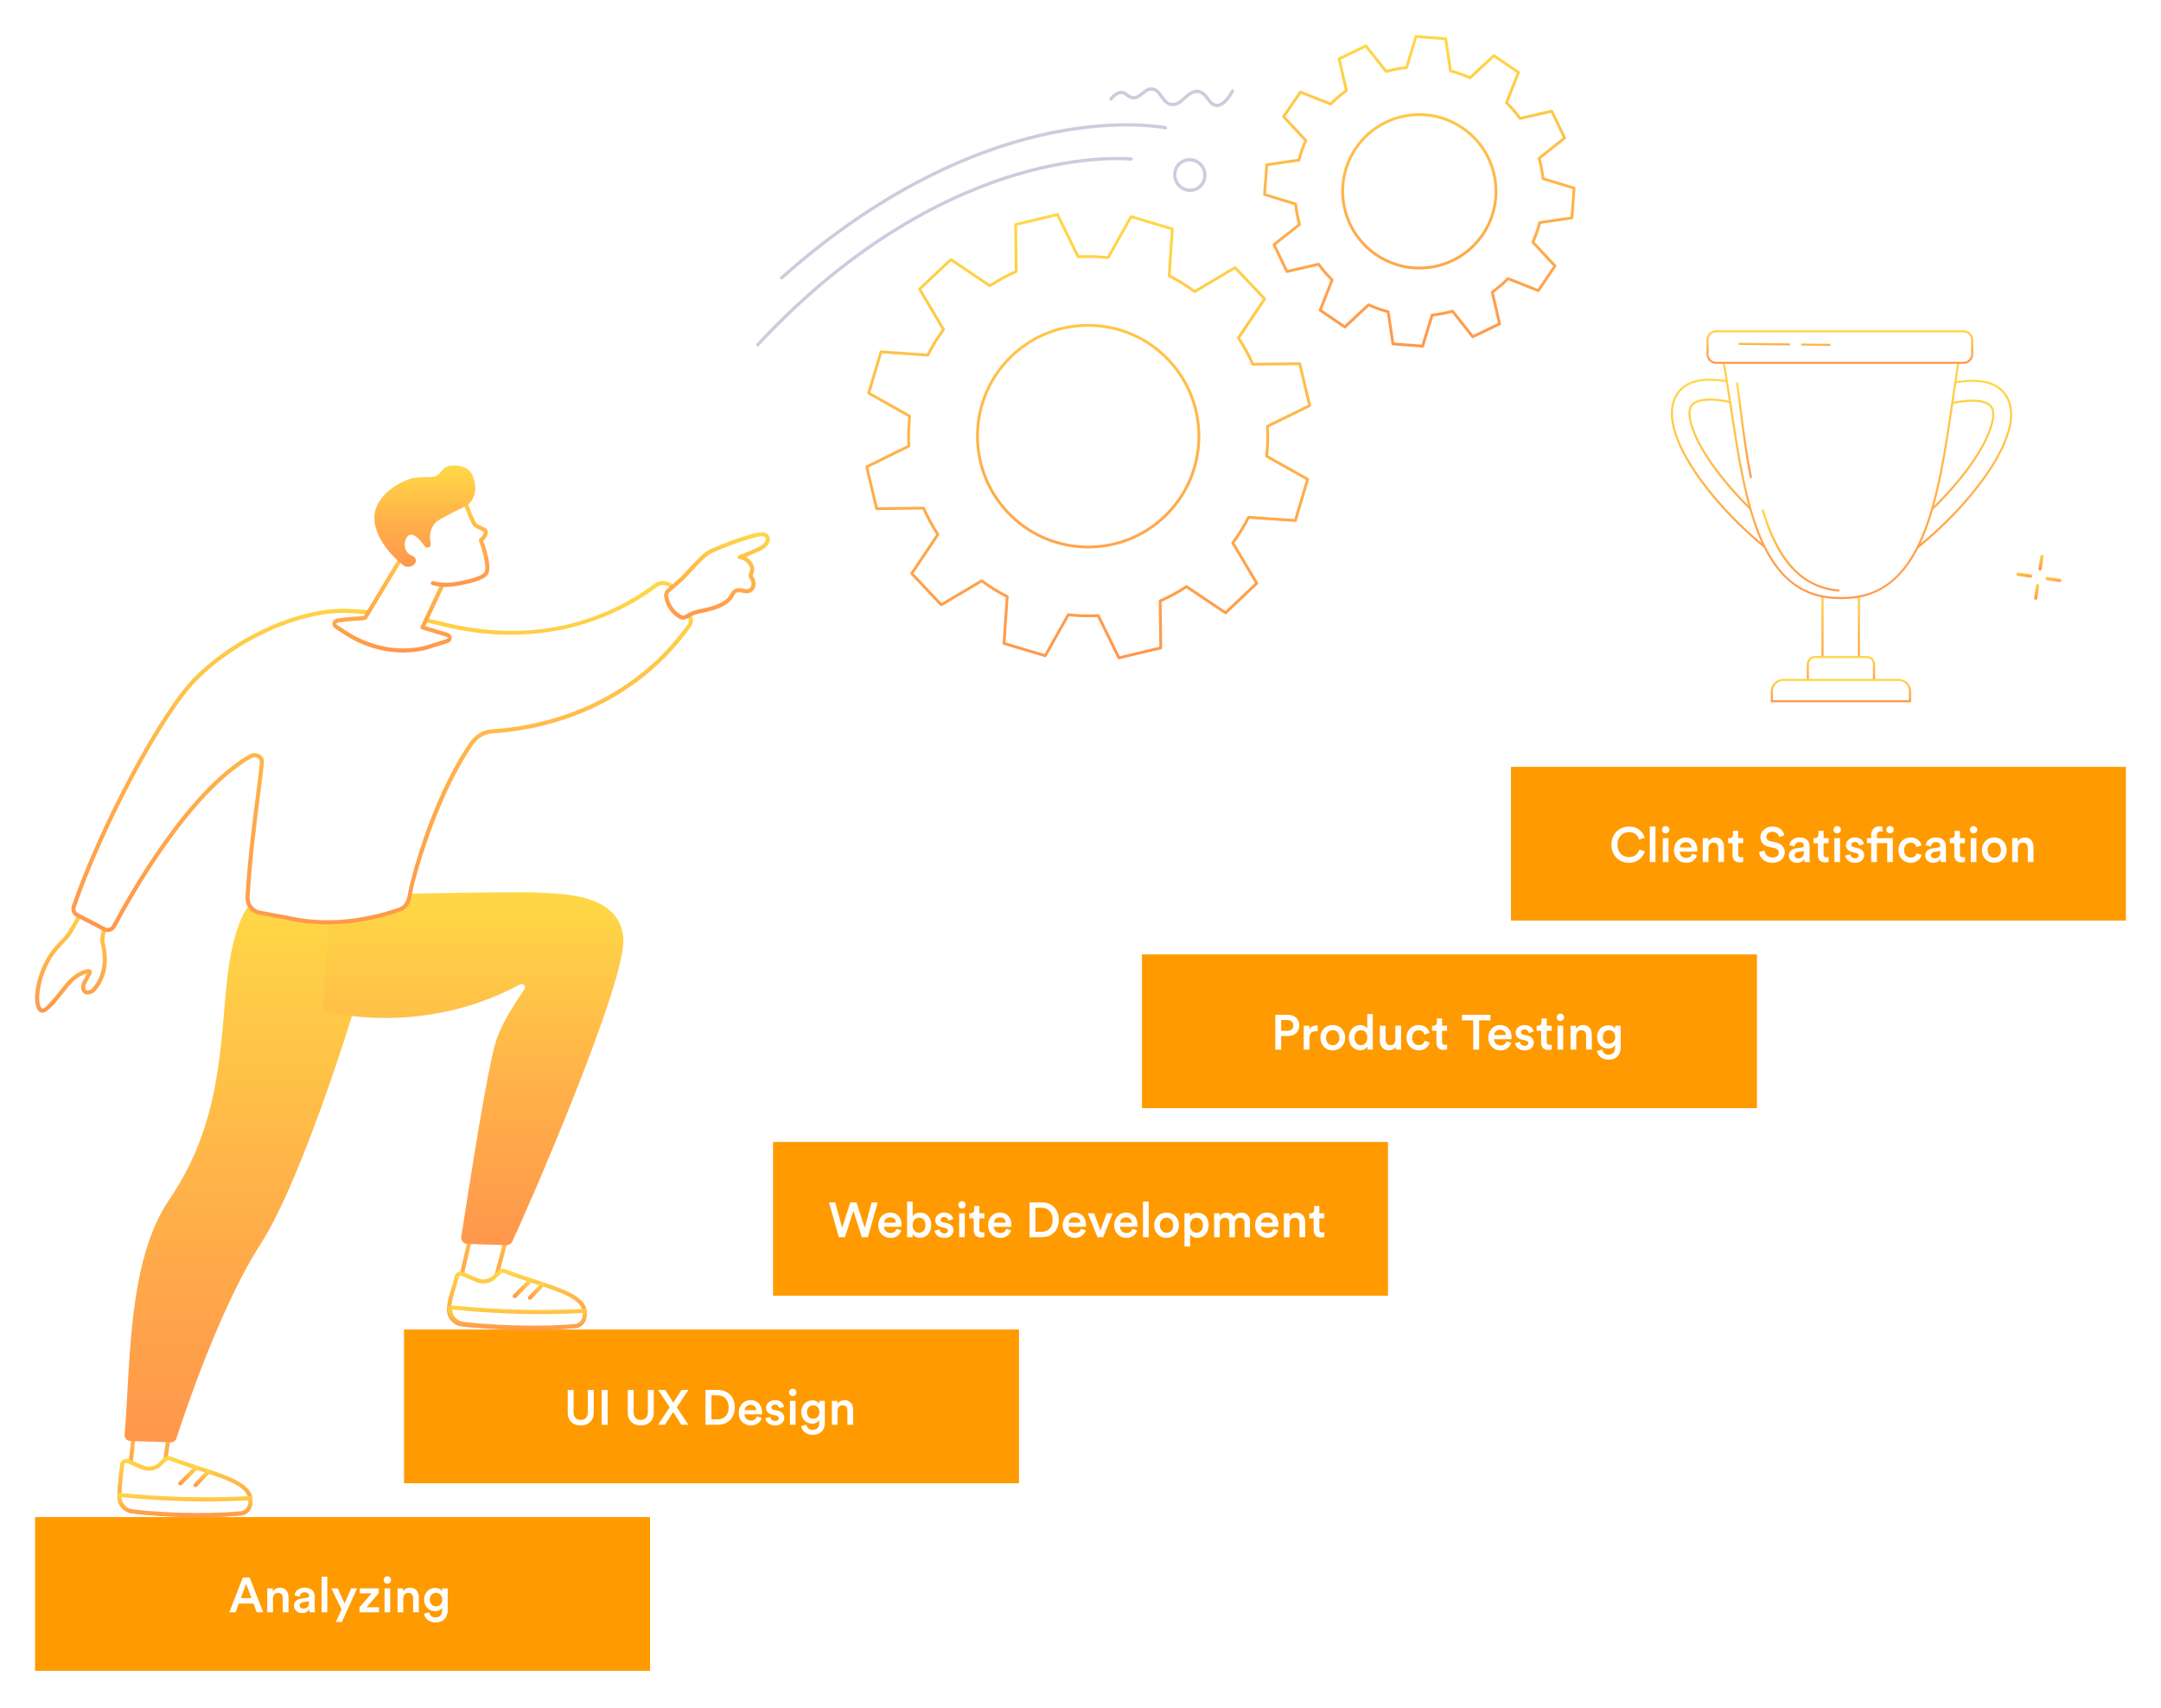 <svg width="616" height="487" viewBox="0 0 616 487" fill="none" xmlns="http://www.w3.org/2000/svg">
<g filter="url(#filter0_d_697_6860)">
<rect width="175.294" height="43.824" transform="matrix(-1 0 0 1 604 216.601)" fill="#FF9A00"/>
<rect width="175.294" height="43.824" transform="matrix(-1 0 0 1 498.824 270.066)" fill="#FF9A00"/>
<rect width="175.294" height="43.824" transform="matrix(-1 0 0 1 393.648 323.531)" fill="#FF9A00"/>
<rect width="175.294" height="43.824" transform="matrix(-1 0 0 1 288.469 376.995)" fill="#FF9A00"/>
<rect width="175.294" height="43.824" transform="matrix(-1 0 0 1 183.293 430.46)" fill="#FF9A00"/>
<path d="M517.516 164.909H527.891V192.643H517.516V164.909Z" fill="white"/>
<path d="M517.519 192.943H527.893C528.058 192.943 528.191 192.81 528.191 192.644V164.91C528.191 164.744 528.058 164.611 527.893 164.611H517.519C517.354 164.611 517.221 164.744 517.221 164.91V192.644C517.221 192.81 517.354 192.943 517.519 192.943ZM527.594 192.344H517.817V165.207H527.594V192.344Z" fill="url(#paint0_linear_697_6860)"/>
<path d="M515.332 185.289H530.191C531.296 185.289 532.191 186.187 532.191 187.294V191.057C532.191 192.165 531.296 193.063 530.191 193.063H515.332C514.227 193.063 513.332 192.165 513.332 191.057V187.294C513.332 186.187 514.227 185.289 515.332 185.289Z" fill="white"/>
<path d="M515.331 193.362H530.19C531.457 193.362 532.488 192.328 532.488 191.057V187.294C532.488 186.024 531.457 184.99 530.19 184.99H515.331C514.064 184.99 513.032 186.024 513.032 187.294V191.057C513.032 192.328 514.064 193.362 515.331 193.362ZM530.19 185.587C531.128 185.587 531.891 186.352 531.891 187.293V191.056C531.891 191.997 531.128 192.761 530.19 192.761H515.331C514.392 192.761 513.63 191.997 513.63 191.056V187.293C513.63 186.352 514.392 185.587 515.331 185.587H530.19Z" fill="url(#paint1_linear_697_6860)"/>
<path d="M539.18 191.802H506.348C504.536 191.802 503.067 193.277 503.067 195.091V197.895H542.461V195.091C542.461 193.275 540.99 191.802 539.18 191.802Z" fill="white"/>
<path d="M503.064 198.195H542.46C542.625 198.195 542.758 198.062 542.758 197.896V195.093C542.758 193.114 541.153 191.504 539.179 191.504H506.346C504.373 191.504 502.768 193.114 502.768 195.093V197.896C502.768 198.062 502.901 198.195 503.066 198.195H503.064ZM542.162 197.596H503.364V195.091C503.364 193.442 504.701 192.101 506.346 192.101H539.179C540.824 192.101 542.162 193.442 542.162 195.091V197.596Z" fill="url(#paint2_linear_697_6860)"/>
<path d="M530.715 163.554C541.598 157.426 552.479 148.178 560.567 138.182C565.535 132.043 573.457 120.557 570.71 112.599C569.916 110.301 567.899 107.414 562.791 106.711C559.083 106.201 554.07 106.906 547.889 108.805L549.237 114.275C554.775 112.573 559.127 111.923 562.169 112.342C564.264 112.631 565.542 113.403 565.969 114.639C566.982 117.572 564.538 124.813 556.798 134.38C549.113 143.877 538.773 152.665 528.429 158.49L530.717 163.555L530.715 163.554Z" fill="white"/>
<path d="M530.716 163.853C530.767 163.853 530.818 163.84 530.863 163.814C541.777 157.669 552.689 148.394 560.799 138.37C565.806 132.183 573.786 120.597 570.993 112.501C570.173 110.125 568.09 107.139 562.833 106.415C559.081 105.898 554.025 106.607 547.803 108.519C547.652 108.566 547.563 108.723 547.601 108.877L548.949 114.347C548.969 114.427 549.021 114.495 549.092 114.535C549.164 114.575 549.249 114.584 549.326 114.56C554.822 112.872 559.132 112.225 562.13 112.639C564.104 112.91 565.3 113.616 565.688 114.736C566.673 117.591 564.236 124.714 556.567 134.19C548.905 143.66 538.596 152.421 528.284 158.228C528.149 158.304 528.095 158.471 528.157 158.612L530.445 163.678C530.479 163.754 530.545 163.813 530.623 163.84C530.654 163.849 530.684 163.854 530.716 163.854V163.853ZM560.276 106.85C561.157 106.85 561.983 106.903 562.751 107.009C567.708 107.69 569.662 110.478 570.428 112.697C573.129 120.52 565.265 131.904 560.338 137.994C552.342 147.875 541.611 157.022 530.855 163.132L528.815 158.614C539.11 152.77 549.383 144.019 557.032 134.567C564.844 124.912 567.291 117.552 566.252 114.54C565.785 113.188 564.426 112.349 562.212 112.045C559.181 111.627 554.89 112.25 549.452 113.896L548.248 109.008C552.983 107.572 557.016 106.848 560.278 106.848L560.276 106.85Z" fill="url(#paint3_linear_697_6860)"/>
<path d="M514.479 163.239C503.772 157.111 493.068 147.863 485.11 137.867C480.225 131.728 472.431 120.242 475.133 112.284C475.913 109.986 477.898 107.099 482.924 106.396C486.572 105.886 491.504 106.591 497.585 108.49L496.259 113.96C490.81 112.258 486.529 111.608 483.536 112.027C481.476 112.316 480.218 113.088 479.799 114.324C478.803 117.257 481.207 124.498 488.821 134.065C496.381 143.562 506.553 152.35 516.73 158.175L514.48 163.24L514.479 163.239Z" fill="white"/>
<path d="M514.478 163.538C514.509 163.538 514.541 163.533 514.571 163.523C514.651 163.497 514.716 163.438 514.751 163.361L517.001 158.295C517.064 158.155 517.009 157.989 516.876 157.913C506.731 152.107 496.59 143.346 489.052 133.877C481.508 124.399 479.11 117.276 480.079 114.42C480.46 113.301 481.636 112.595 483.575 112.324C486.526 111.91 490.762 112.557 496.168 114.245C496.247 114.269 496.332 114.261 496.404 114.22C496.475 114.179 496.527 114.111 496.546 114.031L497.873 108.561C497.91 108.407 497.822 108.251 497.672 108.204C491.549 106.292 486.572 105.583 482.882 106.1C477.706 106.823 475.658 109.81 474.85 112.188C472.102 120.283 479.953 131.868 484.877 138.054C492.857 148.078 503.592 157.353 514.33 163.499C514.376 163.525 514.428 163.538 514.478 163.538ZM516.347 158.299L514.34 162.815C503.761 156.704 493.207 147.559 485.344 137.68C480.496 131.589 472.759 120.205 475.416 112.38C476.169 110.162 478.091 107.374 482.964 106.692C486.515 106.197 491.312 106.868 497.227 108.693L496.043 113.579C490.697 111.935 486.475 111.312 483.494 111.73C481.313 112.034 479.974 112.875 479.515 114.227C478.493 117.237 480.902 124.596 488.586 134.25C496.111 143.704 506.216 152.455 516.347 158.299Z" fill="url(#paint4_linear_697_6860)"/>
<path d="M522.683 168.48C494.993 168.789 494.693 129.345 488.736 97.925L556.84 97.673C551.335 130 550.331 169.004 522.683 168.48Z" fill="white"/>
<path d="M523.226 168.784C533.687 168.784 541.221 163.023 546.249 151.189C550.778 140.529 552.891 126.031 554.935 112.01C555.625 107.281 556.338 102.391 557.133 97.723C557.147 97.637 557.123 97.547 557.066 97.479C557.009 97.412 556.926 97.363 556.837 97.374L488.734 97.626C488.644 97.626 488.561 97.666 488.505 97.735C488.449 97.805 488.425 97.894 488.442 97.982C489.458 103.336 490.323 109.018 491.158 114.514C493.193 127.884 495.299 141.709 499.733 151.883C504.688 163.251 512.094 168.781 522.363 168.783C522.47 168.783 522.574 168.783 522.682 168.781C522.864 168.785 523.045 168.787 523.226 168.787V168.784ZM556.484 97.973C555.712 102.542 555.016 107.309 554.344 111.923C552.305 125.906 550.197 140.366 545.699 150.954C540.711 162.696 533.567 168.185 523.25 168.186C523.063 168.186 522.877 168.185 522.688 168.181C522.686 168.181 522.683 168.181 522.679 168.181C522.568 168.181 522.458 168.182 522.349 168.182C512.214 168.182 505.196 162.918 500.28 151.641C495.876 141.539 493.778 127.754 491.748 114.422C490.93 109.042 490.083 103.483 489.094 98.222L556.483 97.973H556.484Z" fill="url(#paint5_linear_697_6860)"/>
<path d="M497.096 134.346C497.116 134.346 497.136 134.345 497.155 134.34C497.317 134.306 497.422 134.149 497.388 133.986C496.124 127.819 495.268 121.09 494.44 114.583C494.134 112.175 493.818 109.685 493.485 107.258C493.462 107.094 493.313 106.979 493.148 107.002C492.985 107.024 492.87 107.175 492.893 107.339C493.225 109.764 493.542 112.251 493.848 114.657C494.677 121.176 495.534 127.917 496.803 134.106C496.832 134.247 496.956 134.345 497.094 134.345L497.096 134.346Z" fill="url(#paint6_linear_697_6860)"/>
<path d="M522.089 166.638C522.242 166.638 522.372 166.521 522.386 166.364C522.4 166.2 522.278 166.055 522.114 166.04C511.995 165.162 505.22 157.976 500.792 143.426C500.744 143.269 500.578 143.179 500.419 143.227C500.262 143.275 500.173 143.444 500.221 143.601C503.059 152.922 508.409 165.452 522.062 166.637C522.071 166.637 522.079 166.637 522.089 166.637V166.638Z" fill="url(#paint7_linear_697_6860)"/>
<path d="M487.161 92.441H557.758C559.093 92.441 560.176 93.527 560.176 94.866V98.999C560.176 100.338 559.093 101.424 557.758 101.424H487.161C485.826 101.424 484.743 100.338 484.743 98.999V94.866C484.743 93.527 485.826 92.441 487.161 92.441Z" fill="white"/>
<path d="M487.16 101.723H557.756C559.255 101.723 560.473 100.5 560.473 98.999V94.866C560.473 93.364 559.254 92.143 557.756 92.143H487.159C485.66 92.143 484.442 93.365 484.442 94.866V98.999C484.442 100.502 485.662 101.723 487.159 101.723H487.16ZM557.756 92.742C558.925 92.742 559.876 93.695 559.876 94.868V99C559.876 100.172 558.926 101.126 557.756 101.126H487.159C485.99 101.126 485.039 100.173 485.039 99V94.868C485.039 93.696 485.989 92.742 487.159 92.742H557.756Z" fill="url(#paint8_linear_697_6860)"/>
<path d="M507.971 96.446C508.135 96.446 508.268 96.314 508.27 96.15C508.271 95.984 508.139 95.85 507.974 95.847L493.848 95.688H493.844C493.68 95.688 493.547 95.82 493.546 95.984C493.545 96.15 493.676 96.285 493.842 96.287L507.967 96.446H507.971Z" fill="url(#paint9_linear_697_6860)"/>
<path d="M519.538 96.576C519.702 96.576 519.835 96.444 519.836 96.28C519.837 96.114 519.706 95.979 519.54 95.976L511.672 95.888H511.668C511.505 95.888 511.372 96.02 511.37 96.185C511.369 96.35 511.501 96.486 511.666 96.488L519.534 96.576H519.538Z" fill="url(#paint10_linear_697_6860)"/>
<path d="M358.496 83.197L350.067 74.277L338.548 81.115C336.228 79.398 333.796 77.894 331.277 76.62L332.18 63.264L320.425 59.755L313.869 71.444C311.036 71.127 308.183 71.046 305.337 71.204L299.437 59.164L287.506 62.002L287.671 75.388C285.084 76.519 282.575 77.883 280.163 79.466L269.041 71.989L260.131 80.417L266.971 91.947C265.258 94.268 263.756 96.7 262.482 99.219L249.133 98.307L245.631 110.066L257.316 116.634C257.001 119.468 256.922 122.323 257.08 125.171L245.051 131.063L247.896 143.001L261.275 142.845C262.405 145.435 263.771 147.946 265.353 150.362L257.886 161.486L266.315 170.406L277.834 163.569C280.154 165.284 282.586 166.789 285.105 168.064L284.202 181.419L295.957 184.928L302.513 173.24C305.345 173.557 308.199 173.637 311.045 173.482L316.945 185.522L328.876 182.681L328.711 169.295C331.298 168.164 333.807 166.8 336.219 165.218L347.341 172.695L356.251 164.266L349.411 152.737C351.124 150.416 352.627 147.984 353.9 145.464L367.249 146.376L370.751 134.617L359.066 128.051C359.381 125.217 359.46 122.362 359.302 119.514L371.333 113.618L368.487 101.678L355.109 101.834C353.978 99.245 352.613 96.734 351.029 94.32L358.496 83.195V83.197ZM329.892 145.303C317.225 157.287 297.242 156.721 285.257 144.041C273.273 131.359 273.827 111.365 286.492 99.381C299.159 87.396 319.142 87.963 331.126 100.644C343.111 113.326 342.557 133.32 329.892 145.304V145.303Z" fill="white"/>
<path d="M316.946 185.925C316.796 185.925 316.654 185.841 316.586 185.699L310.802 173.897C308.118 174.03 305.406 173.953 302.735 173.67L296.307 185.125C296.216 185.29 296.022 185.367 295.841 185.314L284.086 181.804C283.907 181.751 283.787 181.579 283.8 181.392L284.685 168.3C282.321 167.089 280.012 165.66 277.808 164.049L266.519 170.75C266.357 170.845 266.151 170.816 266.022 170.68L257.593 161.76C257.464 161.624 257.446 161.416 257.552 161.26L264.87 150.357C263.385 148.066 262.089 145.677 261.012 143.249L247.899 143.401C247.72 143.41 247.548 143.276 247.503 143.093L244.659 131.157C244.616 130.974 244.704 130.786 244.873 130.703L256.663 124.923C256.529 122.239 256.604 119.527 256.887 116.851L245.433 110.414C245.27 110.322 245.191 110.129 245.245 109.949L248.747 98.191C248.8 98.01 248.971 97.893 249.159 97.904L262.243 98.798C263.454 96.433 264.881 94.121 266.488 91.921L259.785 80.622C259.688 80.46 259.718 80.254 259.855 80.125L268.764 71.696C268.9 71.567 269.108 71.549 269.264 71.655L280.166 78.984C282.452 77.501 284.839 76.204 287.267 75.127L287.106 62.006C287.104 61.818 287.231 61.653 287.414 61.61L299.344 58.771C299.527 58.726 299.715 58.816 299.798 58.984L305.582 70.786C308.264 70.653 310.976 70.729 313.649 71.014L320.077 59.558C320.168 59.393 320.362 59.316 320.543 59.37L332.297 62.879C332.477 62.932 332.597 63.103 332.584 63.291L331.699 76.383C334.062 77.595 336.374 79.025 338.574 80.634L349.863 73.933C350.025 73.836 350.231 73.867 350.36 74.003L358.789 82.923C358.918 83.059 358.936 83.267 358.83 83.423L351.512 94.327C352.996 96.617 354.293 99.006 355.37 101.435L368.483 101.282C368.666 101.291 368.834 101.408 368.879 101.59L371.725 113.53C371.768 113.713 371.68 113.901 371.511 113.984L359.721 119.764C359.855 122.45 359.78 125.163 359.497 127.836L370.95 134.273C371.113 134.365 371.192 134.558 371.139 134.737L367.637 146.496C367.583 146.677 367.413 146.794 367.225 146.783L354.141 145.889C352.931 148.251 351.505 150.563 349.896 152.767L356.599 164.067C356.696 164.228 356.665 164.434 356.529 164.563L347.62 172.992C347.484 173.121 347.276 173.139 347.12 173.033L336.218 165.705C333.93 167.189 331.543 168.485 329.117 169.56L329.278 182.681C329.28 182.869 329.153 183.034 328.97 183.077L317.039 185.918C317.009 185.925 316.977 185.928 316.946 185.928V185.925ZM311.045 173.08C311.198 173.08 311.339 173.166 311.406 173.306L317.165 185.057L328.47 182.365L328.31 169.3C328.309 169.139 328.404 168.992 328.551 168.927C331.097 167.814 333.604 166.454 335.999 164.882C336.134 164.795 336.309 164.795 336.444 164.884L347.299 172.182L355.741 164.194L349.064 152.943C348.982 152.803 348.991 152.629 349.086 152.498C350.788 150.193 352.286 147.765 353.539 145.283C353.612 145.139 353.763 145.053 353.926 145.062L366.954 145.953L370.271 134.809L358.866 128.398C358.724 128.32 358.645 128.164 358.663 128.004C358.975 125.203 359.054 122.353 358.898 119.534C358.889 119.373 358.977 119.222 359.122 119.151L370.863 113.396L368.166 102.082L355.108 102.234C354.961 102.234 354.8 102.141 354.736 101.994C353.621 99.443 352.259 96.934 350.688 94.538C350.6 94.404 350.6 94.228 350.689 94.094L357.977 83.237L349.989 74.784L338.746 81.457C338.608 81.539 338.433 81.53 338.302 81.435C335.999 79.733 333.571 78.233 331.088 76.976C330.945 76.903 330.857 76.752 330.867 76.591L331.749 63.554L320.611 60.228L314.212 71.635C314.133 71.777 313.975 71.858 313.818 71.838C311.015 71.524 308.168 71.444 305.353 71.6C305.195 71.609 305.041 71.521 304.969 71.376L299.21 59.624L287.905 62.314L288.064 75.379C288.066 75.541 287.971 75.688 287.824 75.752C285.274 76.867 282.768 78.227 280.375 79.797C280.241 79.885 280.065 79.885 279.931 79.795L269.076 72.498L260.634 80.485L267.309 91.739C267.391 91.879 267.382 92.052 267.287 92.183C265.589 94.484 264.091 96.913 262.834 99.399C262.761 99.542 262.611 99.628 262.447 99.619L249.419 98.728L246.102 109.872L257.507 116.283C257.649 116.362 257.728 116.518 257.71 116.677C257.398 119.482 257.319 122.332 257.475 125.147C257.484 125.309 257.396 125.459 257.251 125.531L245.51 131.286L248.207 142.6L261.265 142.448C261.439 142.444 261.573 142.541 261.638 142.688C262.752 145.238 264.114 147.747 265.685 150.143C265.773 150.278 265.773 150.453 265.684 150.588L258.396 161.445L266.384 169.897L277.627 163.225C277.766 163.142 277.94 163.151 278.071 163.246C280.375 164.951 282.803 166.451 285.285 167.705C285.429 167.779 285.516 167.929 285.506 168.09L284.624 181.127L295.762 184.453L302.161 173.046C302.24 172.904 302.394 172.824 302.557 172.843C305.358 173.157 308.205 173.238 311.022 173.084C311.029 173.084 311.037 173.084 311.044 173.084L311.045 173.08ZM308.232 154.333C307.924 154.333 307.614 154.33 307.306 154.321C298.767 154.079 290.833 150.527 284.964 144.315C272.848 131.494 273.408 111.204 286.215 99.087C292.419 93.217 300.54 90.113 309.076 90.359C317.615 90.601 325.549 94.153 331.418 100.365C343.534 113.186 342.974 133.476 330.167 145.593C324.187 151.249 316.43 154.333 308.232 154.333ZM308.15 91.149C300.158 91.149 292.596 94.155 286.767 99.669C274.281 111.482 273.735 131.261 285.547 143.761C291.27 149.817 299.004 153.281 307.327 153.516C315.651 153.751 323.565 150.729 329.613 145.009C342.099 133.196 342.646 113.417 330.833 100.917C325.11 94.861 317.376 91.396 309.053 91.162C308.752 91.153 308.449 91.149 308.15 91.149Z" fill="url(#paint11_linear_697_6860)"/>
<path d="M430.849 18.654L423.833 13.862L417.049 20.183C415.227 19.364 413.361 18.704 411.469 18.213L410.114 9.046L401.648 8.403L398.933 17.274C396.971 17.477 395.029 17.842 393.127 18.367L387.365 11.093L379.713 14.77L381.795 23.801C380.211 24.947 378.715 26.239 377.317 27.665L368.693 24.246L363.907 31.259L370.23 38.049C369.413 39.872 368.756 41.738 368.265 43.63L359.101 44.98L358.465 53.45L367.335 56.172C367.539 58.135 367.906 60.077 368.431 61.981L361.163 67.741L364.846 75.397L373.872 73.322C375.018 74.906 376.31 76.404 377.737 77.804L374.323 86.428L381.338 91.221L388.123 84.9C389.945 85.719 391.81 86.378 393.703 86.869L395.057 96.036L403.524 96.68L406.239 87.808C408.201 87.606 410.143 87.24 412.044 86.715L417.807 93.99L425.459 90.312L423.376 81.281C424.96 80.136 426.457 78.844 427.854 77.417L436.479 80.837L441.265 73.824L434.941 67.033C435.758 65.21 436.416 63.345 436.907 61.452L446.071 60.102L446.707 51.633L437.837 48.912C437.633 46.95 437.265 45.007 436.74 43.103L444.01 37.343L440.328 29.687L431.302 31.762C430.155 30.178 428.863 28.68 427.437 27.28L430.85 18.656L430.849 18.654ZM420.644 64.873C413.84 74.845 400.239 77.404 390.267 70.592C380.294 63.78 377.726 50.174 384.528 40.204C391.332 30.232 404.932 27.672 414.904 34.485C424.878 41.297 427.446 54.903 420.644 64.873Z" fill="white"/>
<path d="M403.526 97.076C403.515 97.076 403.506 97.076 403.495 97.076L395.029 96.432C394.842 96.418 394.688 96.276 394.661 96.09L393.346 87.186C391.615 86.722 389.888 86.113 388.203 85.371L381.613 91.511C381.475 91.638 381.267 91.654 381.113 91.549L374.098 86.756C373.942 86.651 373.881 86.452 373.951 86.276L377.266 77.899C375.961 76.6 374.766 75.213 373.703 73.768L364.936 75.784C364.753 75.826 364.565 75.736 364.484 75.567L360.802 67.911C360.721 67.741 360.768 67.538 360.915 67.422L367.975 61.827C367.505 60.076 367.165 58.278 366.964 56.475L358.347 53.832C358.168 53.776 358.049 53.604 358.064 53.418L358.7 44.948C358.714 44.759 358.856 44.607 359.042 44.58L367.942 43.27C368.405 41.539 369.014 39.811 369.754 38.128L363.611 31.531C363.484 31.393 363.468 31.185 363.574 31.031L368.36 24.018C368.466 23.862 368.665 23.801 368.84 23.871L377.217 27.192C378.515 25.889 379.9 24.694 381.344 23.631L379.323 14.86C379.28 14.677 379.371 14.489 379.54 14.406L387.191 10.729C387.359 10.648 387.564 10.695 387.68 10.842L393.28 17.909C395.031 17.439 396.828 17.102 398.629 16.901L401.265 8.284C401.32 8.105 401.492 7.987 401.678 8.001L410.145 8.645C410.332 8.659 410.486 8.8 410.513 8.987L411.828 17.892C413.559 18.357 415.286 18.966 416.971 19.708L423.561 13.568C423.699 13.439 423.907 13.424 424.061 13.53L431.076 18.323C431.232 18.428 431.293 18.627 431.223 18.803L427.908 27.18C429.213 28.479 430.408 29.866 431.471 31.311L440.238 29.294C440.419 29.253 440.609 29.343 440.69 29.511L444.372 37.168C444.453 37.338 444.406 37.54 444.259 37.657L437.197 43.252C437.667 45.005 438.007 46.803 438.208 48.604L446.825 51.247C447.005 51.303 447.123 51.475 447.108 51.661L446.472 60.131C446.458 60.319 446.316 60.472 446.13 60.499L437.23 61.809C436.767 63.54 436.158 65.266 435.418 66.951L441.561 73.548C441.688 73.686 441.704 73.894 441.598 74.048L436.812 81.061C436.706 81.217 436.508 81.278 436.332 81.208L427.955 77.887C426.658 79.19 425.271 80.385 423.828 81.446L425.849 90.217C425.892 90.4 425.801 90.588 425.633 90.671L417.981 94.348C417.811 94.429 417.608 94.382 417.492 94.235L411.892 87.168C410.142 87.638 408.344 87.975 406.543 88.176L403.906 96.793C403.854 96.963 403.696 97.078 403.522 97.078L403.526 97.076ZM395.409 95.655L403.236 96.25L405.855 87.686C405.902 87.532 406.038 87.421 406.198 87.405C408.133 87.204 410.063 86.842 411.937 86.324C412.093 86.281 412.26 86.335 412.358 86.462L417.922 93.486L424.995 90.086L422.986 81.369C422.95 81.211 423.011 81.048 423.142 80.953C424.695 79.829 426.184 78.544 427.57 77.134C427.682 77.019 427.854 76.982 428.005 77.043L436.33 80.344L440.753 73.861L434.648 67.305C434.538 67.187 434.51 67.015 434.574 66.866C435.382 65.063 436.036 63.207 436.517 61.35C436.558 61.194 436.687 61.076 436.848 61.052L445.693 59.751L446.281 51.923L437.717 49.295C437.563 49.249 437.452 49.113 437.436 48.953C437.235 47.019 436.87 45.087 436.352 43.211C436.309 43.055 436.362 42.888 436.49 42.788L443.507 37.227L440.104 30.149L431.39 32.153C431.232 32.189 431.069 32.128 430.974 31.997C429.849 30.441 428.564 28.95 427.152 27.565C427.037 27.452 427 27.28 427.061 27.129L430.356 18.805L423.871 14.376L417.322 20.479C417.203 20.59 417.03 20.616 416.883 20.55C415.08 19.74 413.224 19.084 411.365 18.602C411.21 18.561 411.093 18.432 411.068 18.272L409.76 9.422L401.933 8.829L399.313 17.392C399.267 17.547 399.13 17.658 398.971 17.674C397.036 17.875 395.106 18.238 393.23 18.754C393.074 18.797 392.907 18.744 392.809 18.616L387.245 11.593L380.172 14.993L382.181 23.71C382.217 23.868 382.156 24.031 382.025 24.126C380.47 25.251 378.98 26.536 377.597 27.945C377.484 28.06 377.312 28.095 377.162 28.036L368.837 24.735L364.414 31.218L370.519 37.773C370.628 37.892 370.657 38.064 370.593 38.212C369.784 40.014 369.13 41.87 368.65 43.729C368.609 43.885 368.48 44.003 368.319 44.026L359.474 45.328L358.886 53.156L367.45 55.783C367.604 55.83 367.715 55.966 367.731 56.126C367.933 58.063 368.297 59.995 368.815 61.868C368.858 62.024 368.804 62.191 368.677 62.291L361.66 67.852L365.063 74.93L373.777 72.926C373.935 72.89 374.098 72.951 374.193 73.082C375.318 74.637 376.603 76.129 378.015 77.514C378.129 77.627 378.167 77.799 378.106 77.949L374.811 86.274L381.296 90.703L387.845 84.6C387.963 84.491 388.137 84.462 388.284 84.529C390.087 85.339 391.943 85.995 393.801 86.477C393.957 86.518 394.074 86.647 394.099 86.806L395.407 95.656L395.409 95.655ZM402.555 74.813C398.118 74.813 393.785 73.483 390.04 70.926C379.9 63.999 377.278 50.116 384.197 39.978C387.548 35.067 392.611 31.757 398.455 30.657C404.296 29.556 410.22 30.798 415.132 34.153C425.272 41.08 427.894 54.962 420.977 65.101C417.626 70.012 412.562 73.322 406.719 74.422C405.33 74.684 403.938 74.813 402.555 74.813ZM402.616 31.069C401.282 31.069 399.94 31.194 398.602 31.445C392.97 32.506 388.09 35.696 384.86 40.429C378.192 50.202 380.719 63.583 390.493 70.261C395.228 73.496 400.937 74.693 406.569 73.632C412.2 72.571 417.082 69.381 420.311 64.648C426.978 54.875 424.452 41.494 414.677 34.816C411.068 32.35 406.891 31.069 402.614 31.069H402.616Z" fill="url(#paint12_linear_697_6860)"/>
<path d="M37.387 395.978L34.965 417.46L44.099 421.265L47.463 397.844L37.387 395.978Z" fill="white"/>
<path d="M44.099 421.848C44.023 421.848 43.948 421.832 43.875 421.804L34.743 417.999C34.504 417.9 34.358 417.653 34.386 417.395L36.809 395.913C36.827 395.751 36.91 395.605 37.04 395.509C37.17 395.413 37.334 395.374 37.493 395.405L47.569 397.271C47.876 397.328 48.084 397.617 48.04 397.927L44.676 421.346C44.65 421.525 44.543 421.681 44.387 421.77C44.299 421.819 44.197 421.845 44.099 421.845V421.848ZM35.594 417.09L43.628 420.437L46.804 398.317L37.896 396.667L35.594 417.09Z" fill="url(#paint13_linear_697_6860)"/>
<path d="M32.838 415.432C32.549 417.47 32.086 421.247 32.047 424.633C32.024 426.759 33.619 428.555 35.728 428.826C41.692 429.591 55.218 430.429 66.738 429.383C67.527 429.31 68.921 428.737 69.311 426.767C70.615 420.151 59.11 418.53 46.5 413.733C46.005 413.546 45.446 413.657 45.066 414.024L43.705 415.341C42.345 416.661 40.326 417.033 38.583 416.291L34.446 414.527C33.741 414.227 32.945 414.678 32.838 415.435V415.432Z" fill="white"/>
<path d="M54.735 430.46C46.982 430.46 39.752 429.929 35.657 429.403C33.239 429.094 31.439 427.04 31.465 424.625C31.504 421.182 31.98 417.335 32.261 415.349C32.339 414.805 32.657 414.339 33.133 414.071C33.609 413.803 34.171 413.772 34.676 413.985L38.812 415.75C40.342 416.403 42.103 416.078 43.3 414.92L44.661 413.603C45.2 413.08 46.004 412.918 46.709 413.186C49.651 414.305 52.479 415.235 55.214 416.132C64.025 419.024 70.985 421.309 69.887 426.881C69.471 428.99 67.962 429.861 66.796 429.966C62.878 430.322 58.739 430.463 54.74 430.463L54.735 430.46ZM33.991 415.013C33.892 415.013 33.796 415.039 33.708 415.089C33.549 415.177 33.442 415.333 33.419 415.513C33.143 417.473 32.672 421.262 32.633 424.641C32.612 426.462 33.976 428.014 35.805 428.248C41.963 429.039 55.268 429.838 66.687 428.802C66.963 428.776 68.365 428.555 68.74 426.655C69.637 422.095 63.435 420.06 54.849 417.241C52.102 416.338 49.261 415.406 46.292 414.277C46.009 414.17 45.689 414.235 45.473 414.443L44.112 415.76C42.58 417.246 40.319 417.665 38.354 416.827L34.218 415.063C34.145 415.032 34.067 415.016 33.989 415.016L33.991 415.013Z" fill="url(#paint14_linear_697_6860)"/>
<path d="M32.059 424.125C32.059 424.125 32.051 424.469 32.051 424.636C32.028 426.762 33.623 428.558 35.733 428.828C41.696 429.594 55.222 430.432 66.742 429.385C67.531 429.313 68.925 428.74 69.315 426.77C69.435 426.166 69.362 425.078 69.362 425.078L68.545 425.12C56.903 425.695 45.234 425.414 33.633 424.284L32.061 424.131L32.059 424.125Z" fill="white"/>
<path d="M54.735 430.46C46.982 430.46 39.752 429.929 35.657 429.404C33.239 429.094 31.439 427.04 31.465 424.625L31.473 424.11C31.476 423.948 31.548 423.792 31.668 423.686C31.79 423.576 31.949 423.522 32.113 423.54L33.684 423.693C45.218 424.818 56.933 425.099 68.511 424.526L69.328 424.487C69.643 424.472 69.918 424.714 69.939 425.031C69.947 425.151 70.015 426.215 69.885 426.876C69.468 428.985 67.959 429.854 66.794 429.961C62.876 430.317 58.736 430.458 54.737 430.458L54.735 430.46ZM32.633 424.766C32.675 426.53 34.017 428.016 35.805 428.245C41.963 429.037 55.268 429.836 66.687 428.8C66.963 428.774 68.365 428.553 68.74 426.653C68.789 426.403 68.8 426.018 68.797 425.684L68.571 425.695C56.938 426.27 45.163 425.986 33.575 424.857L32.636 424.766H32.633Z" fill="url(#paint15_linear_697_6860)"/>
<path d="M49.39 421.458C49.242 421.458 49.091 421.4 48.976 421.286C48.747 421.057 48.747 420.687 48.976 420.461L53.402 416.031C53.628 415.802 54 415.802 54.227 416.031C54.456 416.26 54.456 416.63 54.227 416.856L49.801 421.286C49.687 421.4 49.538 421.458 49.388 421.458H49.39Z" fill="url(#paint16_linear_697_6860)"/>
<path d="M53.737 421.918C53.591 421.918 53.446 421.863 53.331 421.754C53.099 421.53 53.092 421.161 53.315 420.929L56.851 417.254C57.075 417.023 57.444 417.015 57.676 417.239C57.907 417.462 57.915 417.832 57.691 418.064L54.156 421.739C54.041 421.858 53.888 421.918 53.734 421.918H53.737Z" fill="url(#paint17_linear_697_6860)"/>
<path d="M70.555 254.404C70.555 254.404 64.995 257.631 62.825 276.557C60.656 295.484 61.379 317.796 46.268 339.924C34.199 357.596 35.261 387.42 33.507 406.969C33.421 407.913 34.147 408.731 35.094 408.764L46.664 409.16C47.4 409.186 48.063 408.723 48.29 408.02C50.358 401.615 60.64 370.711 72.192 352.792C84.399 333.855 99.244 284.698 99.244 284.698C99.244 284.698 96.489 272.273 96.107 260.366C95.724 248.456 70.555 254.404 70.555 254.404Z" fill="url(#paint18_linear_697_6860)"/>
<path d="M134.062 342.225L129.184 363.286L137.819 368.116L143.857 345.242L134.062 342.225Z" fill="white"/>
<path d="M137.818 368.702C137.719 368.702 137.62 368.676 137.532 368.626L128.897 363.796C128.67 363.668 128.553 363.408 128.613 363.156L133.491 342.095C133.528 341.936 133.629 341.801 133.77 341.72C133.91 341.639 134.077 341.621 134.233 341.668L144.028 344.684C144.328 344.776 144.502 345.088 144.421 345.392L138.383 368.27C138.336 368.444 138.213 368.587 138.047 368.658C137.974 368.689 137.896 368.704 137.818 368.704V368.702ZM129.852 362.992L137.446 367.242L143.149 345.634L134.488 342.969L129.849 362.992H129.852Z" fill="url(#paint19_linear_697_6860)"/>
<path d="M128.149 362.042C127.86 364.08 126.031 367.939 125.992 371.325C125.969 373.452 127.564 375.247 129.674 375.518C135.637 376.283 150.527 377.038 162.049 375.992C162.838 375.919 164.232 375.346 164.623 373.376C165.926 366.76 154.421 365.139 141.811 360.342C141.316 360.155 140.757 360.267 140.377 360.634L139.017 361.951C137.656 363.27 135.637 363.642 133.894 362.9L129.757 361.136C129.052 360.837 128.256 361.287 128.149 362.044V362.042Z" fill="white"/>
<path d="M149.131 377.085C141.342 377.085 133.771 376.635 129.598 376.098C127.181 375.789 125.381 373.735 125.407 371.32C125.433 369.1 126.192 366.695 126.806 364.761C127.163 363.637 127.47 362.666 127.569 361.961C127.644 361.417 127.964 360.951 128.44 360.683C128.916 360.415 129.478 360.384 129.983 360.597L134.12 362.362C135.652 363.015 137.411 362.69 138.608 361.531L139.968 360.214C140.507 359.691 141.308 359.53 142.013 359.798C144.956 360.917 147.784 361.846 150.518 362.744C159.33 365.636 166.29 367.921 165.192 373.493C164.776 375.601 163.267 376.473 162.101 376.577C158.102 376.939 153.58 377.088 149.131 377.088V377.085ZM129.299 361.625C129.2 361.625 129.104 361.651 129.015 361.701C128.856 361.789 128.75 361.945 128.726 362.125C128.612 362.926 128.292 363.941 127.92 365.115C127.332 366.974 126.598 369.287 126.575 371.336C126.554 373.157 127.917 374.709 129.746 374.943C135.155 375.638 150.167 376.489 161.994 375.414C162.27 375.388 163.672 375.167 164.047 373.267C164.947 368.71 158.742 366.672 150.157 363.853C147.409 362.952 144.568 362.018 141.6 360.889C141.316 360.782 140.996 360.847 140.78 361.053L139.419 362.369C137.884 363.856 135.626 364.275 133.662 363.437L129.525 361.672C129.452 361.641 129.374 361.625 129.296 361.625H129.299Z" fill="url(#paint20_linear_697_6860)"/>
<path d="M126.317 370.675C126.317 370.675 126.309 371.018 126.309 371.185C126.285 373.311 127.88 375.107 129.99 375.378C135.953 376.143 150.528 377.038 162.048 375.994C162.837 375.922 164.231 375.349 164.622 373.379C164.741 372.775 164.668 371.687 164.668 371.687L163.851 371.726C152.209 372.301 140.54 372.02 128.939 370.891L126.319 370.68L126.317 370.675Z" fill="white"/>
<path d="M150.239 377.054C141.609 377.054 133.523 376.419 129.914 375.955C127.497 375.646 125.697 373.592 125.723 371.177L125.731 370.661C125.733 370.5 125.804 370.349 125.923 370.24C126.043 370.131 126.199 370.076 126.363 370.091L128.983 370.302C140.529 371.427 152.245 371.708 163.82 371.138L164.637 371.099C164.964 371.091 165.227 371.325 165.248 371.643C165.256 371.762 165.324 372.827 165.193 373.488C164.777 375.596 163.268 376.468 162.103 376.572C158.289 376.918 154.206 377.054 150.241 377.054H150.239ZM126.891 371.307C126.928 373.077 128.273 374.568 130.063 374.797C135.292 375.469 149.976 376.502 161.996 375.411C162.272 375.385 163.674 375.164 164.049 373.264C164.098 373.012 164.109 372.629 164.106 372.296L163.88 372.306C152.25 372.879 140.475 372.598 128.881 371.468L126.894 371.307H126.891Z" fill="url(#paint21_linear_697_6860)"/>
<path d="M144.703 368.069C144.554 368.069 144.403 368.012 144.289 367.897C144.06 367.668 144.06 367.299 144.289 367.072L148.714 362.643C148.941 362.414 149.313 362.414 149.539 362.643C149.768 362.872 149.768 363.241 149.539 363.468L145.114 367.897C144.999 368.012 144.851 368.069 144.7 368.069H144.703Z" fill="url(#paint22_linear_697_6860)"/>
<path d="M149.045 368.527C148.9 368.527 148.754 368.473 148.64 368.363C148.408 368.139 148.4 367.77 148.624 367.538L152.16 363.863C152.383 363.632 152.753 363.624 152.984 363.848C153.216 364.072 153.224 364.441 153 364.673L149.464 368.348C149.35 368.467 149.196 368.527 149.043 368.527H149.045Z" fill="url(#paint23_linear_697_6860)"/>
<path d="M89.977 286.073C89.977 286.073 117.253 294.19 146.264 278.606C147.12 278.145 148.031 279.129 147.513 279.951C146.054 282.263 141.878 287.939 139.7 293.852C137.018 301.134 131.357 338.808 129.491 350.53C129.322 351.589 130.121 352.555 131.193 352.589L142.346 352.951C143.051 352.974 143.702 352.581 144.009 351.943C148.034 343.555 176.681 277.747 175.679 265.452C174.594 252.158 157.056 252.837 150.729 252.431C144.183 252.012 91.983 253.227 91.983 253.227L89.979 286.07L89.977 286.073Z" fill="url(#paint24_linear_697_6860)"/>
<path d="M13.78 268.624C14.678 267.552 15.843 266.295 16.842 265.306C18.135 264.028 22.449 255.629 22.449 255.629L29.994 257.769C29.994 257.769 26.466 263.94 27.314 267.013C28.102 269.876 28.724 275.92 24.535 280.321C24.054 280.826 23.003 280.958 22.636 280.873C21.544 280.617 21.52 279.098 22.056 278.111L23.568 275.324C23.7 275.079 23.5 274.788 23.224 274.827C22.093 274.985 19.603 275.711 16.998 278.926C14.995 281.398 11.022 286.919 9.685 286.005C7.299 284.373 8.858 274.488 13.777 268.624H13.78Z" fill="white"/>
<path d="M10.018 286.692C9.782 286.692 9.56 286.627 9.357 286.486C8.694 286.031 8.267 285.154 8.093 283.881C7.562 280.001 9.415 272.921 13.333 268.25C14.233 267.175 15.393 265.92 16.434 264.892C17.438 263.898 20.742 257.678 21.931 255.364C22.059 255.117 22.343 254.994 22.61 255.07L30.153 257.209C30.325 257.259 30.465 257.384 30.535 257.55C30.603 257.717 30.59 257.904 30.502 258.06C29.555 259.718 27.236 264.533 27.879 266.86C28.264 268.257 29.937 275.501 24.962 280.724C24.302 281.419 23.014 281.562 22.509 281.442C21.981 281.318 21.565 280.971 21.336 280.464C21.008 279.73 21.091 278.673 21.549 277.833L22.814 275.501C21.682 275.774 19.616 276.63 17.456 279.293C17.157 279.66 16.817 280.097 16.447 280.568C13.671 284.105 11.509 286.692 10.024 286.692H10.018ZM22.748 256.322C21.788 258.172 18.445 264.543 17.254 265.722C16.252 266.711 15.094 267.968 14.228 268.999C10.63 273.288 8.749 280.073 9.251 283.722C9.376 284.631 9.649 285.271 10.018 285.523C10.869 285.768 14.256 281.466 15.526 279.847C15.901 279.371 16.247 278.931 16.546 278.559C19.239 275.238 21.835 274.434 23.144 274.249C23.49 274.199 23.831 274.348 24.029 274.634C24.229 274.923 24.25 275.292 24.081 275.602L22.569 278.39C22.291 278.902 22.218 279.587 22.395 279.985C22.473 280.162 22.592 280.263 22.769 280.305C22.996 280.357 23.81 280.235 24.112 279.917C28.652 275.147 27.106 268.46 26.75 267.167C26.008 264.481 28.233 259.843 29.13 258.13L22.748 256.322Z" fill="url(#paint25_linear_697_6860)"/>
<path d="M194.612 173.763L189.736 165.541C188.935 164.188 186.411 163.779 185.152 164.719C157.602 185.261 128.297 176.883 123.767 175.803C112.536 173.128 106.874 172.719 98.008 172.18C85.03 171.389 66.363 178.898 53.802 191.464C43.809 201.46 26.765 233.884 19.035 256.41C18.71 257.358 19.129 258.396 20.016 258.859L27.772 262.886C28.755 263.396 29.963 263.024 30.483 262.045C34.43 254.607 51.528 223.76 69.42 213.576C70.734 212.829 72.714 213.62 72.638 215.129C72.399 219.871 69.459 237.447 68.562 253.732C68.445 255.882 69.925 257.787 72.04 258.18L79.869 259.632C93.522 262.813 106.323 259.27 111.963 257.256C113.691 256.639 114.526 254.973 114.789 253.159C115.223 250.148 121.285 226.006 132.335 210.036C133.727 208.027 135.834 206.634 138.274 206.491C148.127 205.916 176.176 201.973 194.489 176.303C195.023 175.553 195.077 174.564 194.609 173.773L194.612 173.763Z" fill="white"/>
<path d="M28.699 263.69C28.296 263.69 27.887 263.596 27.508 263.398L19.752 259.372C18.597 258.773 18.066 257.446 18.487 256.218C26.462 232.973 43.75 200.693 53.392 191.047C65.498 178.937 84.279 170.754 98.045 171.595C107.128 172.149 112.807 172.589 123.903 175.233C124.08 175.275 124.296 175.33 124.549 175.392C146.791 180.91 167.628 177.058 184.804 164.248C185.559 163.685 186.69 163.488 187.838 163.717C188.917 163.933 189.792 164.49 190.239 165.242L195.115 173.464C195.698 174.447 195.64 175.689 194.969 176.631C176.747 202.174 149.278 206.421 138.312 207.064C136.183 207.189 134.18 208.389 132.819 210.359C122.298 225.564 115.94 249.295 115.372 253.232C115.037 255.557 113.897 257.178 112.167 257.797C105.871 260.046 93.284 263.346 79.745 260.192L71.942 258.745C69.554 258.302 67.852 256.129 67.987 253.69C68.565 243.21 69.967 232.346 70.993 224.416C71.544 220.142 71.981 216.767 72.064 215.093C72.09 214.57 71.726 214.263 71.505 214.128C70.972 213.8 70.238 213.779 69.715 214.075C52.278 223.999 35.677 253.506 31.004 262.313C30.538 263.188 29.633 263.69 28.702 263.69H28.699ZM96.047 172.704C82.796 172.704 65.547 180.535 54.217 191.872C44.671 201.421 27.521 233.481 19.591 256.595C19.359 257.272 19.65 258.006 20.288 258.336L28.044 262.363C28.738 262.724 29.605 262.456 29.971 261.767C34.681 252.889 51.425 223.143 69.135 213.063C70.025 212.558 71.221 212.587 72.114 213.136C72.861 213.597 73.266 214.331 73.225 215.153C73.139 216.871 72.699 220.267 72.145 224.567C71.123 232.481 69.723 243.319 69.148 253.758C69.046 255.611 70.337 257.261 72.15 257.6L79.979 259.052C93.255 262.144 105.595 258.906 111.772 256.699C113.445 256.103 114.022 254.396 114.215 253.068C114.602 250.385 120.511 226.095 131.859 209.695C133.428 207.428 135.754 206.046 138.244 205.901C149.041 205.268 176.088 201.088 194.019 175.954C194.423 175.39 194.459 174.648 194.111 174.062L189.235 165.84C188.962 165.377 188.353 165.013 187.609 164.864C186.797 164.703 185.988 164.825 185.501 165.187C168.286 178.026 146.538 182.052 124.268 176.527C124.02 176.465 123.807 176.412 123.633 176.371C112.63 173.75 106.992 173.31 97.972 172.761C97.34 172.722 96.697 172.704 96.047 172.704Z" fill="url(#paint26_linear_697_6860)"/>
<path d="M187.9 168.011C187.796 167.399 188.015 166.78 188.486 166.377C189.11 165.846 190.164 164.94 191.691 163.602C194.387 161.244 197.758 156.536 200.696 155.125C203.633 153.712 214.292 149.548 215.996 150.433C217.7 151.318 216.855 153.319 214.435 154.482C212.016 155.646 208.865 156.84 208.865 156.84C208.865 156.84 210.626 156.739 211.927 158.774C213.228 160.81 211.425 161.632 212.185 162.639C213.158 163.93 212.872 165.429 212.099 166.088C210.34 167.587 208.207 164.625 206.617 167.688C205.511 169.817 202.902 171.205 197.605 172.217C196.184 172.488 194.829 173.034 193.603 173.802C193.096 174.119 192.453 174.143 191.931 173.849C190.666 173.136 188.473 171.434 187.895 168.014L187.9 168.011Z" fill="white"/>
<path d="M192.727 174.637C192.355 174.637 191.983 174.544 191.65 174.356C190.3 173.594 187.942 171.769 187.326 168.11C187.188 167.295 187.49 166.462 188.109 165.934C188.733 165.403 189.782 164.5 191.309 163.165C192.264 162.329 193.307 161.189 194.413 159.982C196.408 157.801 198.474 155.547 200.446 154.599C201.703 153.996 214.022 148.746 216.27 149.915C217.061 150.326 217.49 150.979 217.48 151.757C217.461 152.947 216.395 154.191 214.693 155.008C213.366 155.646 211.813 156.296 210.676 156.757C211.251 157.077 211.878 157.603 212.425 158.459C213.325 159.867 212.966 160.874 212.726 161.538C212.552 162.027 212.542 162.132 212.656 162.285C213.819 163.826 213.47 165.687 212.482 166.53C211.517 167.352 210.458 167.131 209.607 166.954C208.512 166.725 207.851 166.587 207.14 167.956C205.915 170.317 203.097 171.761 197.72 172.789C196.388 173.044 195.11 173.549 193.919 174.296C193.554 174.525 193.141 174.64 192.727 174.64V174.637ZM188.476 167.915C189.012 171.098 191.054 172.678 192.222 173.339C192.553 173.526 192.966 173.513 193.299 173.305C194.613 172.482 196.026 171.923 197.499 171.642C202.486 170.689 205.059 169.424 206.102 167.418C207.221 165.265 208.738 165.58 209.844 165.812C210.681 165.986 211.22 166.072 211.725 165.64C212.216 165.221 212.555 164.089 211.725 162.988C211.21 162.306 211.441 161.663 211.626 161.145C211.834 160.562 212.032 160.013 211.439 159.086C210.354 157.39 208.959 157.418 208.897 157.421C208.616 157.431 208.358 157.233 208.301 156.952C208.244 156.671 208.395 156.393 208.662 156.291C208.694 156.278 211.818 155.091 214.186 153.954C215.64 153.254 216.301 152.338 216.309 151.737C216.309 151.617 216.317 151.252 215.729 150.948C214.49 150.305 204.815 153.793 200.948 155.651C199.179 156.502 197.192 158.673 195.269 160.77C194.142 162.001 193.076 163.165 192.074 164.042C190.542 165.382 189.488 166.288 188.861 166.822C188.549 167.087 188.403 167.496 188.473 167.915H188.476Z" fill="url(#paint27_linear_697_6860)"/>
<path d="M116.683 149.894L102.108 174.059C101.91 174.335 99.769 174.26 97.358 174.505C96.231 174.619 95.052 174.791 94.077 174.95C93.273 175.08 93.046 176.126 93.725 176.576L96.335 178.304C101.804 181.927 108.298 183.801 114.844 183.359C116.662 183.236 118.405 182.942 119.956 182.458L125.537 180.701C126.374 180.439 126.367 179.249 125.529 178.994L118.421 176.839L124.423 164.096L116.683 149.894Z" fill="white"/>
<path d="M112.973 184.004C107.091 184.004 101.136 182.185 96.013 178.791L93.403 177.063C92.894 176.725 92.646 176.121 92.776 175.522C92.904 174.924 93.38 174.473 93.984 174.374C95.214 174.174 96.328 174.023 97.298 173.924C98.295 173.823 99.252 173.776 100.022 173.737C100.678 173.703 101.414 173.666 101.703 173.609L116.184 149.592C116.291 149.412 116.481 149.308 116.697 149.311C116.905 149.316 117.097 149.431 117.196 149.615L124.936 163.818C125.025 163.982 125.03 164.177 124.952 164.346L119.238 176.477L125.701 178.437C126.333 178.63 126.744 179.182 126.75 179.843C126.752 180.504 126.346 181.061 125.717 181.258L120.136 183.015C118.588 183.497 116.821 183.809 114.888 183.939C114.254 183.983 113.616 184.004 112.976 184.004H112.973ZM116.66 151.068L102.611 174.361C102.301 174.793 101.742 174.819 100.082 174.903C99.325 174.942 98.383 174.989 97.418 175.085C96.471 175.181 95.378 175.33 94.174 175.525C93.984 175.556 93.932 175.704 93.919 175.767C93.906 175.829 93.893 175.983 94.051 176.09L96.661 177.818C102.124 181.438 108.569 183.197 114.808 182.776C116.652 182.651 118.325 182.357 119.787 181.901L125.368 180.144C125.566 180.082 125.584 179.915 125.584 179.848C125.584 179.78 125.561 179.614 125.365 179.554L118.258 177.399C118.096 177.349 117.964 177.232 117.893 177.076C117.826 176.92 117.826 176.743 117.899 176.589L123.773 164.115L116.663 151.065L116.66 151.068Z" fill="url(#paint28_linear_697_6860)"/>
<path d="M123.192 164.594C123.956 164.693 124.742 164.724 125.551 164.682L126.99 164.607C126.99 164.607 135.243 163.511 136.567 161.465C137.891 159.417 135.092 151.986 135.092 151.986C136.369 150.995 136.653 149.74 136.38 149.319C136.106 148.897 134.267 148.254 133.52 147.705C132.911 147.257 131.548 143.7 130.965 142.172C130.965 142.172 129.886 136.139 120.213 136.922C98.051 138.718 113.984 159.235 113.984 159.235C114.327 159.633 114.681 160.016 115.046 160.38L123.189 164.596L123.192 164.594Z" fill="white"/>
<path d="M124.856 165.284C123.625 165.284 122.418 165.12 121.252 164.794C120.943 164.708 120.761 164.386 120.847 164.076C120.932 163.766 121.255 163.584 121.565 163.67C122.837 164.026 124.166 164.167 125.519 164.099L126.958 164.024C129.999 163.618 135.218 162.473 136.074 161.148C136.922 159.836 135.585 154.959 134.545 152.192C134.453 151.953 134.532 151.682 134.732 151.526C135.728 150.75 135.96 149.834 135.879 149.618C135.775 149.517 135.125 149.207 134.693 149.001C134.131 148.733 133.553 148.455 133.173 148.176C132.63 147.775 131.883 146.206 130.418 142.383C130.405 142.349 130.395 142.312 130.39 142.276C130.348 142.055 129.242 136.779 120.259 137.505C114.792 137.948 111.306 139.52 109.896 142.177C107.513 146.672 111.306 153.392 113.572 157.405L113.773 157.762C113.931 158.043 113.832 158.399 113.551 158.558C113.27 158.717 112.914 158.618 112.755 158.337L112.555 157.98C110.169 153.759 106.178 146.693 108.863 141.631C110.471 138.598 114.272 136.818 120.162 136.342C129.685 135.569 131.355 141.305 131.521 142.003C133.038 145.964 133.637 147.036 133.871 147.239C134.157 147.448 134.708 147.713 135.198 147.947C136.113 148.384 136.642 148.65 136.868 149.001C137.315 149.694 136.967 151.07 135.778 152.169C136.387 153.863 138.359 159.766 137.053 161.783C135.624 163.993 127.936 165.073 127.065 165.187L125.579 165.268C125.337 165.281 125.095 165.286 124.853 165.286L124.856 165.284Z" fill="url(#paint29_linear_697_6860)"/>
<path d="M115.689 134.299C118.106 133.822 120.858 134.197 122.037 133.796C123.936 133.148 123.892 130.965 126.569 130.749C128.923 130.559 131.112 130.999 132.301 132.802C132.498 133.104 132.67 133.44 132.81 133.82C134.665 138.918 132.103 141.375 130.968 142.174C130.968 142.174 123.79 145.623 122.552 146.615C121.394 147.541 120.028 149.748 120.772 152.942C120.869 153.353 120.671 153.78 120.301 153.985C119.87 154.227 119.321 154.108 119.037 153.699C118.147 152.413 116.193 149.925 114.747 150.498C113.058 151.167 112.486 155.412 115.587 156.46C116.542 156.783 116.857 158.035 116.17 158.772C115.6 159.383 114.726 159.813 113.41 159.477C113.41 159.477 105.688 153.97 104.774 146.713C103.861 139.457 112.473 134.934 115.689 134.299Z" fill="url(#paint30_linear_697_6860)"/>
<path d="M71.199 457.607L70.261 455.115H66.061L65.137 457.607H63.359L67.223 447.681H69.169L73.033 457.607H71.199ZM68.161 449.501L66.649 453.561H69.673L68.161 449.501ZM75.805 453.673V457.607H74.181V450.789H75.763V451.699C76.211 450.915 77.023 450.593 77.779 450.593C79.445 450.593 80.243 451.797 80.243 453.295V457.607H78.619V453.575C78.619 452.735 78.241 452.063 77.219 452.063C76.295 452.063 75.805 452.777 75.805 453.673ZM81.8 455.759C81.8 454.541 82.696 453.869 83.858 453.701L85.608 453.435C86 453.379 86.112 453.183 86.112 452.945C86.112 452.371 85.72 451.909 84.824 451.909C83.97 451.909 83.494 452.455 83.424 453.141L81.94 452.805C82.066 451.629 83.13 450.579 84.81 450.579C86.91 450.579 87.708 451.769 87.708 453.127V456.515C87.708 457.131 87.778 457.537 87.792 457.607H86.28C86.266 457.565 86.21 457.285 86.21 456.739C85.888 457.257 85.216 457.817 84.11 457.817C82.682 457.817 81.8 456.837 81.8 455.759ZM84.418 456.543C85.328 456.543 86.112 456.109 86.112 454.779V454.471L84.334 454.737C83.83 454.821 83.424 455.101 83.424 455.661C83.424 456.123 83.774 456.543 84.418 456.543ZM91.295 457.607H89.671V447.471H91.295V457.607ZM95.462 460.365H93.726L95.364 456.795L92.452 450.789H94.286L96.246 455.101L98.08 450.789H99.802L95.462 460.365ZM106.045 457.607H100.473V456.193L103.931 452.217H100.543V450.789H105.975V452.161L102.475 456.179H106.045V457.607ZM109.232 457.607H107.622V450.789H109.232V457.607ZM107.37 448.395C107.37 447.807 107.846 447.331 108.42 447.331C109.008 447.331 109.484 447.807 109.484 448.395C109.484 448.983 109.008 449.445 108.42 449.445C107.846 449.445 107.37 448.983 107.37 448.395ZM112.951 453.673V457.607H111.327V450.789H112.909V451.699C113.357 450.915 114.169 450.593 114.925 450.593C116.591 450.593 117.389 451.797 117.389 453.295V457.607H115.765V453.575C115.765 452.735 115.387 452.063 114.365 452.063C113.441 452.063 112.951 452.777 112.951 453.673ZM118.876 457.985L120.374 457.593C120.486 458.433 121.144 459.063 122.082 459.063C123.37 459.063 124.014 458.405 124.014 457.019V456.305C123.72 456.837 123.034 457.299 122.04 457.299C120.22 457.299 118.89 455.899 118.89 453.981C118.89 452.161 120.164 450.663 122.04 450.663C123.104 450.663 123.762 451.097 124.056 451.657V450.789H125.624V456.963C125.624 458.783 124.686 460.477 122.124 460.477C120.318 460.477 119.058 459.357 118.876 457.985ZM122.306 455.913C123.342 455.913 124.056 455.157 124.056 453.981C124.056 452.819 123.314 452.063 122.306 452.063C121.27 452.063 120.528 452.819 120.528 453.981C120.528 455.171 121.242 455.913 122.306 455.913Z" fill="white"/>
<path d="M163.528 404.353C161.456 404.353 159.832 403.079 159.832 400.685V394.217H161.498V400.587C161.498 401.987 162.268 402.757 163.528 402.757C164.802 402.757 165.558 401.987 165.558 400.587V394.217H167.238V400.685C167.238 403.079 165.614 404.353 163.528 404.353ZM171.209 404.143H169.501V394.217H171.209V404.143ZM180.645 404.353C178.573 404.353 176.949 403.079 176.949 400.685V394.217H178.615V400.587C178.615 401.987 179.385 402.757 180.645 402.757C181.919 402.757 182.675 401.987 182.675 400.587V394.217H184.355V400.685C184.355 403.079 182.731 404.353 180.645 404.353ZM194.234 394.217L190.93 399.187L194.22 404.143H192.204L189.894 400.517L187.556 404.143H185.582L188.9 399.173L185.61 394.217H187.626L189.936 397.857L192.26 394.217H194.234ZM200.794 402.603H202.558C204.28 402.603 205.708 401.497 205.708 399.201C205.708 396.877 204.294 395.757 202.572 395.757H200.794V402.603ZM202.614 404.143H199.114V394.217H202.628C205.33 394.217 207.458 396.009 207.458 399.201C207.458 402.379 205.302 404.143 202.614 404.143ZM210.239 399.985H213.585C213.557 399.187 213.025 398.473 211.905 398.473C210.883 398.473 210.295 399.257 210.239 399.985ZM213.767 401.763L215.139 402.197C214.775 403.387 213.697 404.353 212.059 404.353C210.211 404.353 208.573 403.009 208.573 400.699C208.573 398.543 210.169 397.115 211.891 397.115C213.991 397.115 215.223 398.501 215.223 400.657C215.223 400.923 215.195 401.147 215.181 401.175H210.197C210.239 402.211 211.051 402.953 212.059 402.953C213.039 402.953 213.543 402.435 213.767 401.763ZM216.173 402.295L217.587 401.903C217.643 402.519 218.105 403.065 218.973 403.065C219.645 403.065 219.995 402.701 219.995 402.281C219.995 401.917 219.743 401.637 219.197 401.525L218.189 401.301C216.985 401.035 216.355 400.251 216.355 399.313C216.355 398.123 217.447 397.115 218.861 397.115C220.765 397.115 221.381 398.347 221.493 399.019L220.121 399.411C220.065 399.019 219.771 398.389 218.861 398.389C218.287 398.389 217.881 398.753 217.881 399.173C217.881 399.537 218.147 399.803 218.567 399.887L219.603 400.097C220.891 400.377 221.563 401.161 221.563 402.169C221.563 403.205 220.723 404.353 218.987 404.353C217.013 404.353 216.257 403.065 216.173 402.295ZM224.783 404.143H223.173V397.325H224.783V404.143ZM222.921 394.931C222.921 394.343 223.397 393.867 223.971 393.867C224.559 393.867 225.035 394.343 225.035 394.931C225.035 395.519 224.559 395.981 223.971 395.981C223.397 395.981 222.921 395.519 222.921 394.931ZM226.388 404.521L227.886 404.129C227.998 404.969 228.656 405.599 229.594 405.599C230.882 405.599 231.526 404.941 231.526 403.555V402.841C231.232 403.373 230.546 403.835 229.552 403.835C227.732 403.835 226.402 402.435 226.402 400.517C226.402 398.697 227.676 397.199 229.552 397.199C230.616 397.199 231.274 397.633 231.568 398.193V397.325H233.136V403.499C233.136 405.319 232.198 407.013 229.636 407.013C227.83 407.013 226.57 405.893 226.388 404.521ZM229.818 402.449C230.854 402.449 231.568 401.693 231.568 400.517C231.568 399.355 230.826 398.599 229.818 398.599C228.782 398.599 228.04 399.355 228.04 400.517C228.04 401.707 228.754 402.449 229.818 402.449ZM236.746 400.209V404.143H235.122V397.325H236.704V398.235C237.152 397.451 237.964 397.129 238.72 397.129C240.386 397.129 241.184 398.333 241.184 399.831V404.143H239.56V400.111C239.56 399.271 239.182 398.599 238.16 398.599C237.236 398.599 236.746 399.313 236.746 400.209Z" fill="white"/>
<path d="M244.503 348.06L246.449 340.752H248.185L245.399 350.678H243.663L241.255 343.174L238.847 350.678H237.125L234.311 340.752H236.075L238.063 348.004L240.387 340.752H242.137L244.503 348.06ZM250.026 346.52H253.372C253.344 345.722 252.812 345.008 251.692 345.008C250.67 345.008 250.082 345.792 250.026 346.52ZM253.554 348.298L254.926 348.732C254.562 349.922 253.484 350.888 251.846 350.888C249.998 350.888 248.36 349.544 248.36 347.234C248.36 345.078 249.956 343.65 251.678 343.65C253.778 343.65 255.01 345.036 255.01 347.192C255.01 347.458 254.982 347.682 254.968 347.71H249.984C250.026 348.746 250.838 349.488 251.846 349.488C252.826 349.488 253.33 348.97 253.554 348.298ZM258.144 350.678H256.562V340.542H258.158V344.7C258.466 344.168 259.25 343.678 260.3 343.678C262.344 343.678 263.45 345.232 263.45 347.234C263.45 349.292 262.232 350.846 260.244 350.846C259.278 350.846 258.536 350.426 258.144 349.768V350.678ZM261.812 347.248C261.812 345.89 261.056 345.12 259.978 345.12C258.942 345.12 258.144 345.89 258.144 347.248C258.144 348.592 258.942 349.404 259.978 349.404C261.042 349.404 261.812 348.592 261.812 347.248ZM264.409 348.83L265.823 348.438C265.879 349.054 266.341 349.6 267.209 349.6C267.881 349.6 268.231 349.236 268.231 348.816C268.231 348.452 267.979 348.172 267.433 348.06L266.425 347.836C265.221 347.57 264.591 346.786 264.591 345.848C264.591 344.658 265.683 343.65 267.097 343.65C269.001 343.65 269.617 344.882 269.729 345.554L268.357 345.946C268.301 345.554 268.007 344.924 267.097 344.924C266.523 344.924 266.117 345.288 266.117 345.708C266.117 346.072 266.383 346.338 266.803 346.422L267.839 346.632C269.127 346.912 269.799 347.696 269.799 348.704C269.799 349.74 268.959 350.888 267.223 350.888C265.249 350.888 264.493 349.6 264.409 348.83ZM273.019 350.678H271.409V343.86H273.019V350.678ZM271.157 341.466C271.157 340.878 271.633 340.402 272.207 340.402C272.795 340.402 273.271 340.878 273.271 341.466C273.271 342.054 272.795 342.516 272.207 342.516C271.633 342.516 271.157 342.054 271.157 341.466ZM277.172 341.774V343.86H278.586V345.302H277.172V348.466C277.172 349.068 277.438 349.32 278.04 349.32C278.264 349.32 278.53 349.278 278.6 349.264V350.608C278.502 350.65 278.194 350.762 277.606 350.762C276.346 350.762 275.562 350.006 275.562 348.732V345.302H274.302V343.86H274.652C275.38 343.86 275.702 343.398 275.702 342.796V341.774H277.172ZM281.321 346.52H284.667C284.639 345.722 284.107 345.008 282.987 345.008C281.965 345.008 281.377 345.792 281.321 346.52ZM284.849 348.298L286.221 348.732C285.857 349.922 284.779 350.888 283.141 350.888C281.293 350.888 279.655 349.544 279.655 347.234C279.655 345.078 281.251 343.65 282.973 343.65C285.073 343.65 286.305 345.036 286.305 347.192C286.305 347.458 286.277 347.682 286.263 347.71H281.279C281.321 348.746 282.133 349.488 283.141 349.488C284.121 349.488 284.625 348.97 284.849 348.298ZM293.149 349.138H294.913C296.635 349.138 298.063 348.032 298.063 345.736C298.063 343.412 296.649 342.292 294.927 342.292H293.149V349.138ZM294.969 350.678H291.469V340.752H294.983C297.685 340.752 299.813 342.544 299.813 345.736C299.813 348.914 297.657 350.678 294.969 350.678ZM302.594 346.52H305.94C305.912 345.722 305.38 345.008 304.26 345.008C303.238 345.008 302.65 345.792 302.594 346.52ZM306.122 348.298L307.494 348.732C307.13 349.922 306.052 350.888 304.414 350.888C302.566 350.888 300.928 349.544 300.928 347.234C300.928 345.078 302.524 343.65 304.246 343.65C306.346 343.65 307.578 345.036 307.578 347.192C307.578 347.458 307.55 347.682 307.536 347.71H302.552C302.594 348.746 303.406 349.488 304.414 349.488C305.394 349.488 305.898 348.97 306.122 348.298ZM315.153 343.86L312.479 350.678H310.855L308.083 343.86H309.875L311.681 348.732L313.445 343.86H315.153ZM317.278 346.52H320.624C320.596 345.722 320.064 345.008 318.944 345.008C317.922 345.008 317.334 345.792 317.278 346.52ZM320.806 348.298L322.178 348.732C321.814 349.922 320.736 350.888 319.098 350.888C317.25 350.888 315.612 349.544 315.612 347.234C315.612 345.078 317.208 343.65 318.93 343.65C321.03 343.65 322.262 345.036 322.262 347.192C322.262 347.458 322.234 347.682 322.22 347.71H317.236C317.278 348.746 318.09 349.488 319.098 349.488C320.078 349.488 320.582 348.97 320.806 348.298ZM325.438 350.678H323.814V340.542H325.438V350.678ZM330.528 349.432C331.536 349.432 332.432 348.69 332.432 347.262C332.432 345.848 331.536 345.12 330.528 345.12C329.534 345.12 328.624 345.848 328.624 347.262C328.624 348.676 329.534 349.432 330.528 349.432ZM330.528 343.65C332.572 343.65 334.07 345.176 334.07 347.262C334.07 349.362 332.572 350.888 330.528 350.888C328.498 350.888 327 349.362 327 347.262C327 345.176 328.498 343.65 330.528 343.65ZM337.25 353.338H335.64V343.86H337.208V344.784C337.544 344.196 338.328 343.706 339.378 343.706C341.394 343.706 342.528 345.246 342.528 347.262C342.528 349.306 341.282 350.846 339.322 350.846C338.342 350.846 337.6 350.426 337.25 349.908V353.338ZM340.904 347.262C340.904 345.988 340.162 345.148 339.07 345.148C338.006 345.148 337.236 345.988 337.236 347.262C337.236 348.564 338.006 349.404 339.07 349.404C340.148 349.404 340.904 348.564 340.904 347.262ZM345.699 350.678H344.089V343.86H345.643V344.728C346.035 344.028 346.889 343.664 347.659 343.664C348.555 343.664 349.339 344.07 349.703 344.868C350.235 343.972 351.033 343.664 351.915 343.664C353.147 343.664 354.323 344.448 354.323 346.254V350.678H352.755V346.52C352.755 345.722 352.349 345.12 351.439 345.12C350.585 345.12 350.025 345.792 350.025 346.632V350.678H348.429V346.52C348.429 345.736 348.037 345.12 347.113 345.12C346.245 345.12 345.699 345.764 345.699 346.632V350.678ZM357.446 346.52H360.792C360.764 345.722 360.232 345.008 359.112 345.008C358.09 345.008 357.502 345.792 357.446 346.52ZM360.974 348.298L362.346 348.732C361.982 349.922 360.904 350.888 359.266 350.888C357.418 350.888 355.78 349.544 355.78 347.234C355.78 345.078 357.376 343.65 359.098 343.65C361.198 343.65 362.43 345.036 362.43 347.192C362.43 347.458 362.402 347.682 362.388 347.71H357.404C357.446 348.746 358.258 349.488 359.266 349.488C360.246 349.488 360.75 348.97 360.974 348.298ZM365.606 346.744V350.678H363.982V343.86H365.564V344.77C366.012 343.986 366.824 343.664 367.58 343.664C369.246 343.664 370.044 344.868 370.044 346.366V350.678H368.42V346.646C368.42 345.806 368.042 345.134 367.02 345.134C366.096 345.134 365.606 345.848 365.606 346.744ZM374.079 341.774V343.86H375.493V345.302H374.079V348.466C374.079 349.068 374.345 349.32 374.947 349.32C375.171 349.32 375.437 349.278 375.507 349.264V350.608C375.409 350.65 375.101 350.762 374.513 350.762C373.253 350.762 372.469 350.006 372.469 348.732V345.302H371.209V343.86H371.559C372.287 343.86 372.609 343.398 372.609 342.796V341.774H374.079Z" fill="white"/>
<path d="M363.21 291.851H364.96C366.024 291.851 366.668 291.263 366.668 290.325C366.668 289.373 366.024 288.771 364.96 288.771H363.21V291.851ZM365.212 293.335H363.21V297.213H361.53V287.287H365.212C367.116 287.287 368.376 288.575 368.376 290.311C368.376 292.061 367.116 293.335 365.212 293.335ZM373.624 290.353V292.005C373.442 291.977 373.26 291.963 373.092 291.963C371.832 291.963 371.258 292.691 371.258 293.965V297.213H369.634V290.395H371.216V291.487C371.538 290.745 372.294 290.311 373.19 290.311C373.386 290.311 373.554 290.339 373.624 290.353ZM377.907 295.967C378.915 295.967 379.811 295.225 379.811 293.797C379.811 292.383 378.915 291.655 377.907 291.655C376.913 291.655 376.003 292.383 376.003 293.797C376.003 295.211 376.913 295.967 377.907 295.967ZM377.907 290.185C379.951 290.185 381.449 291.711 381.449 293.797C381.449 295.897 379.951 297.423 377.907 297.423C375.877 297.423 374.379 295.897 374.379 293.797C374.379 291.711 375.877 290.185 377.907 290.185ZM384.111 293.783C384.111 295.085 384.839 295.953 385.945 295.953C387.009 295.953 387.751 295.071 387.751 293.769C387.751 292.467 387.023 291.655 385.959 291.655C384.895 291.655 384.111 292.481 384.111 293.783ZM389.319 287.077V295.967C389.319 296.583 389.375 297.101 389.389 297.213H387.835C387.807 297.059 387.765 296.611 387.765 296.331C387.443 296.905 386.729 297.381 385.763 297.381C383.803 297.381 382.487 295.841 382.487 293.783C382.487 291.823 383.817 290.213 385.735 290.213C386.925 290.213 387.527 290.759 387.737 291.193V287.077H389.319ZM395.838 296.457C395.502 297.073 394.704 297.409 393.906 297.409C392.282 297.409 391.33 296.205 391.33 294.693V290.395H392.954V294.399C392.954 295.239 393.346 295.953 394.326 295.953C395.264 295.953 395.754 295.323 395.754 294.427V290.395H397.378V295.967C397.378 296.527 397.42 296.961 397.448 297.213H395.894C395.866 297.059 395.838 296.737 395.838 296.457ZM402.407 291.683C401.413 291.683 400.531 292.425 400.531 293.797C400.531 295.169 401.413 295.939 402.435 295.939C403.499 295.939 403.989 295.197 404.143 294.679L405.571 295.197C405.249 296.261 404.227 297.423 402.435 297.423C400.433 297.423 398.907 295.869 398.907 293.797C398.907 291.697 400.433 290.185 402.393 290.185C404.227 290.185 405.235 291.333 405.515 292.425L404.059 292.957C403.905 292.355 403.443 291.683 402.407 291.683ZM409.071 288.309V290.395H410.485V291.837H409.071V295.001C409.071 295.603 409.337 295.855 409.939 295.855C410.163 295.855 410.429 295.813 410.499 295.799V297.143C410.401 297.185 410.093 297.297 409.505 297.297C408.245 297.297 407.461 296.541 407.461 295.267V291.837H406.201V290.395H406.551C407.279 290.395 407.601 289.933 407.601 289.331V288.309H409.071ZM422.865 288.869H419.631V297.213H417.951V288.869H414.731V287.287H422.865V288.869ZM423.911 293.055H427.257C427.229 292.257 426.697 291.543 425.577 291.543C424.555 291.543 423.967 292.327 423.911 293.055ZM427.439 294.833L428.811 295.267C428.447 296.457 427.369 297.423 425.731 297.423C423.883 297.423 422.245 296.079 422.245 293.769C422.245 291.613 423.841 290.185 425.563 290.185C427.663 290.185 428.895 291.571 428.895 293.727C428.895 293.993 428.867 294.217 428.853 294.245H423.869C423.911 295.281 424.723 296.023 425.731 296.023C426.711 296.023 427.215 295.505 427.439 294.833ZM429.844 295.365L431.258 294.973C431.314 295.589 431.776 296.135 432.644 296.135C433.316 296.135 433.666 295.771 433.666 295.351C433.666 294.987 433.414 294.707 432.868 294.595L431.86 294.371C430.656 294.105 430.026 293.321 430.026 292.383C430.026 291.193 431.118 290.185 432.532 290.185C434.436 290.185 435.052 291.417 435.164 292.089L433.792 292.481C433.736 292.089 433.442 291.459 432.532 291.459C431.958 291.459 431.552 291.823 431.552 292.243C431.552 292.607 431.818 292.873 432.238 292.957L433.274 293.167C434.562 293.447 435.234 294.231 435.234 295.239C435.234 296.275 434.394 297.423 432.658 297.423C430.684 297.423 429.928 296.135 429.844 295.365ZM438.903 288.309V290.395H440.317V291.837H438.903V295.001C438.903 295.603 439.169 295.855 439.771 295.855C439.995 295.855 440.261 295.813 440.331 295.799V297.143C440.233 297.185 439.925 297.297 439.337 297.297C438.077 297.297 437.293 296.541 437.293 295.267V291.837H436.033V290.395H436.383C437.111 290.395 437.433 289.933 437.433 289.331V288.309H438.903ZM443.596 297.213H441.986V290.395H443.596V297.213ZM441.734 288.001C441.734 287.413 442.21 286.937 442.784 286.937C443.372 286.937 443.848 287.413 443.848 288.001C443.848 288.589 443.372 289.051 442.784 289.051C442.21 289.051 441.734 288.589 441.734 288.001ZM447.315 293.279V297.213H445.691V290.395H447.273V291.305C447.721 290.521 448.533 290.199 449.289 290.199C450.955 290.199 451.753 291.403 451.753 292.901V297.213H450.129V293.181C450.129 292.341 449.751 291.669 448.729 291.669C447.805 291.669 447.315 292.383 447.315 293.279ZM453.24 297.591L454.738 297.199C454.85 298.039 455.508 298.669 456.446 298.669C457.734 298.669 458.378 298.011 458.378 296.625V295.911C458.084 296.443 457.398 296.905 456.404 296.905C454.584 296.905 453.254 295.505 453.254 293.587C453.254 291.767 454.528 290.269 456.404 290.269C457.468 290.269 458.126 290.703 458.42 291.263V290.395H459.988V296.569C459.988 298.389 459.05 300.083 456.488 300.083C454.682 300.083 453.422 298.963 453.24 297.591ZM456.67 295.519C457.706 295.519 458.42 294.763 458.42 293.587C458.42 292.425 457.678 291.669 456.67 291.669C455.634 291.669 454.892 292.425 454.892 293.587C454.892 294.777 455.606 295.519 456.67 295.519Z" fill="white"/>
<path d="M462.354 243.958C459.68 243.958 457.342 242.026 457.342 238.792C457.342 235.558 459.764 233.612 462.34 233.612C464.86 233.612 466.358 235.096 466.806 236.832L465.224 237.364C464.93 236.16 464.006 235.194 462.34 235.194C460.702 235.194 459.064 236.384 459.064 238.792C459.064 241.116 460.66 242.348 462.354 242.348C464.02 242.348 464.972 241.284 465.308 240.164L466.848 240.668C466.4 242.348 464.888 243.958 462.354 243.958ZM469.901 243.748H468.277V233.612H469.901V243.748ZM473.605 243.748H471.995V236.93H473.605V243.748ZM471.743 234.536C471.743 233.948 472.219 233.472 472.793 233.472C473.381 233.472 473.857 233.948 473.857 234.536C473.857 235.124 473.381 235.586 472.793 235.586C472.219 235.586 471.743 235.124 471.743 234.536ZM476.834 239.59H480.18C480.152 238.792 479.62 238.078 478.5 238.078C477.478 238.078 476.89 238.862 476.834 239.59ZM480.362 241.368L481.734 241.802C481.37 242.992 480.292 243.958 478.654 243.958C476.806 243.958 475.168 242.614 475.168 240.304C475.168 238.148 476.764 236.72 478.486 236.72C480.586 236.72 481.818 238.106 481.818 240.262C481.818 240.528 481.79 240.752 481.776 240.78H476.792C476.834 241.816 477.646 242.558 478.654 242.558C479.634 242.558 480.138 242.04 480.362 241.368ZM484.994 239.814V243.748H483.37V236.93H484.952V237.84C485.4 237.056 486.212 236.734 486.968 236.734C488.634 236.734 489.432 237.938 489.432 239.436V243.748H487.808V239.716C487.808 238.876 487.43 238.204 486.408 238.204C485.484 238.204 484.994 238.918 484.994 239.814ZM493.467 234.844V236.93H494.881V238.372H493.467V241.536C493.467 242.138 493.733 242.39 494.335 242.39C494.559 242.39 494.825 242.348 494.895 242.334V243.678C494.797 243.72 494.489 243.832 493.901 243.832C492.641 243.832 491.857 243.076 491.857 241.802V238.372H490.597V236.93H490.947C491.675 236.93 491.997 236.468 491.997 235.866V234.844H493.467ZM506.659 236.146L505.147 236.622C505.049 236.006 504.531 235.096 503.201 235.096C502.193 235.096 501.493 235.768 501.493 236.524C501.493 237.154 501.885 237.63 502.655 237.798L504.083 238.092C505.833 238.442 506.771 239.548 506.771 240.948C506.771 242.488 505.525 243.958 503.257 243.958C500.737 243.958 499.575 242.334 499.421 240.906L500.989 240.458C501.087 241.494 501.829 242.446 503.257 242.446C504.447 242.446 505.063 241.844 505.063 241.074C505.063 240.43 504.587 239.912 503.733 239.73L502.333 239.436C500.821 239.128 499.813 238.134 499.813 236.65C499.813 234.984 501.339 233.612 503.187 233.612C505.525 233.612 506.435 235.04 506.659 236.146ZM507.915 241.9C507.915 240.682 508.811 240.01 509.973 239.842L511.723 239.576C512.115 239.52 512.227 239.324 512.227 239.086C512.227 238.512 511.835 238.05 510.939 238.05C510.085 238.05 509.609 238.596 509.539 239.282L508.055 238.946C508.181 237.77 509.245 236.72 510.925 236.72C513.025 236.72 513.823 237.91 513.823 239.268V242.656C513.823 243.272 513.893 243.678 513.907 243.748H512.395C512.381 243.706 512.325 243.426 512.325 242.88C512.003 243.398 511.331 243.958 510.225 243.958C508.797 243.958 507.915 242.978 507.915 241.9ZM510.533 242.684C511.443 242.684 512.227 242.25 512.227 240.92V240.612L510.449 240.878C509.945 240.962 509.539 241.242 509.539 241.802C509.539 242.264 509.889 242.684 510.533 242.684ZM517.817 234.844V236.93H519.231V238.372H517.817V241.536C517.817 242.138 518.083 242.39 518.685 242.39C518.909 242.39 519.175 242.348 519.245 242.334V243.678C519.147 243.72 518.839 243.832 518.251 243.832C516.991 243.832 516.207 243.076 516.207 241.802V238.372H514.947V236.93H515.297C516.025 236.93 516.347 236.468 516.347 235.866V234.844H517.817ZM522.51 243.748H520.9V236.93H522.51V243.748ZM520.648 234.536C520.648 233.948 521.124 233.472 521.698 233.472C522.286 233.472 522.762 233.948 522.762 234.536C522.762 235.124 522.286 235.586 521.698 235.586C521.124 235.586 520.648 235.124 520.648 234.536ZM524.003 241.9L525.417 241.508C525.473 242.124 525.935 242.67 526.803 242.67C527.475 242.67 527.825 242.306 527.825 241.886C527.825 241.522 527.573 241.242 527.027 241.13L526.019 240.906C524.815 240.64 524.185 239.856 524.185 238.918C524.185 237.728 525.277 236.72 526.691 236.72C528.595 236.72 529.211 237.952 529.323 238.624L527.951 239.016C527.895 238.624 527.601 237.994 526.691 237.994C526.117 237.994 525.711 238.358 525.711 238.778C525.711 239.142 525.977 239.408 526.397 239.492L527.433 239.702C528.721 239.982 529.393 240.766 529.393 241.774C529.393 242.81 528.553 243.958 526.817 243.958C524.843 243.958 524.087 242.67 524.003 241.9ZM533.761 233.542C534.167 233.542 534.503 233.626 534.615 233.682V235.068C534.517 235.04 534.335 234.998 534.027 234.998C533.607 234.998 533.019 235.194 533.019 236.034V236.93H537.555V243.748H535.959V238.344H533.019V243.748H531.381V238.344H530.191V236.93H531.381V235.992C531.381 234.466 532.361 233.542 533.761 233.542ZM535.707 234.522C535.707 233.934 536.169 233.458 536.757 233.458C537.345 233.458 537.821 233.934 537.821 234.522C537.821 235.096 537.345 235.572 536.757 235.572C536.169 235.572 535.707 235.096 535.707 234.522ZM542.639 238.218C541.645 238.218 540.763 238.96 540.763 240.332C540.763 241.704 541.645 242.474 542.667 242.474C543.731 242.474 544.221 241.732 544.375 241.214L545.803 241.732C545.481 242.796 544.459 243.958 542.667 243.958C540.665 243.958 539.139 242.404 539.139 240.332C539.139 238.232 540.665 236.72 542.625 236.72C544.459 236.72 545.467 237.868 545.747 238.96L544.291 239.492C544.137 238.89 543.675 238.218 542.639 238.218ZM546.784 241.9C546.784 240.682 547.68 240.01 548.842 239.842L550.592 239.576C550.984 239.52 551.096 239.324 551.096 239.086C551.096 238.512 550.704 238.05 549.808 238.05C548.954 238.05 548.478 238.596 548.408 239.282L546.924 238.946C547.05 237.77 548.114 236.72 549.794 236.72C551.894 236.72 552.692 237.91 552.692 239.268V242.656C552.692 243.272 552.762 243.678 552.776 243.748H551.264C551.25 243.706 551.194 243.426 551.194 242.88C550.872 243.398 550.2 243.958 549.094 243.958C547.666 243.958 546.784 242.978 546.784 241.9ZM549.402 242.684C550.312 242.684 551.096 242.25 551.096 240.92V240.612L549.318 240.878C548.814 240.962 548.408 241.242 548.408 241.802C548.408 242.264 548.758 242.684 549.402 242.684ZM556.686 234.844V236.93H558.1V238.372H556.686V241.536C556.686 242.138 556.952 242.39 557.554 242.39C557.778 242.39 558.044 242.348 558.114 242.334V243.678C558.016 243.72 557.708 243.832 557.12 243.832C555.86 243.832 555.076 243.076 555.076 241.802V238.372H553.816V236.93H554.166C554.894 236.93 555.216 236.468 555.216 235.866V234.844H556.686ZM561.379 243.748H559.769V236.93H561.379V243.748ZM559.517 234.536C559.517 233.948 559.993 233.472 560.567 233.472C561.155 233.472 561.631 233.948 561.631 234.536C561.631 235.124 561.155 235.586 560.567 235.586C559.993 235.586 559.517 235.124 559.517 234.536ZM566.47 242.502C567.478 242.502 568.374 241.76 568.374 240.332C568.374 238.918 567.478 238.19 566.47 238.19C565.476 238.19 564.566 238.918 564.566 240.332C564.566 241.746 565.476 242.502 566.47 242.502ZM566.47 236.72C568.514 236.72 570.012 238.246 570.012 240.332C570.012 242.432 568.514 243.958 566.47 243.958C564.44 243.958 562.942 242.432 562.942 240.332C562.942 238.246 564.44 236.72 566.47 236.72ZM573.205 239.814V243.748H571.581V236.93H573.163V237.84C573.611 237.056 574.423 236.734 575.179 236.734C576.845 236.734 577.643 237.938 577.643 239.436V243.748H576.019V239.716C576.019 238.876 575.641 238.204 574.619 238.204C573.695 238.204 573.205 238.918 573.205 239.814Z" fill="white"/>
<path d="M214.002 96.736C213.887 96.736 213.773 96.694 213.684 96.611C213.495 96.436 213.485 96.141 213.661 95.951C242.005 65.469 269.528 52.663 287.626 47.29C307.263 41.459 320.389 42.872 320.52 42.887C320.775 42.916 320.958 43.147 320.929 43.403C320.9 43.659 320.667 43.843 320.414 43.813C320.285 43.799 307.307 42.408 287.836 48.2C269.862 53.546 242.522 66.281 214.342 96.588C214.251 96.686 214.126 96.736 214.002 96.736Z" fill="#00005B" fill-opacity="0.2"/>
<path d="M220.794 77.679C220.666 77.679 220.539 77.627 220.446 77.523C220.275 77.329 220.292 77.036 220.485 76.863C251.493 49.243 279.685 39.05 297.875 35.363C317.618 31.36 330.206 33.945 330.33 33.972C330.582 34.027 330.744 34.274 330.69 34.526C330.636 34.778 330.391 34.938 330.137 34.886C330.015 34.859 317.57 32.313 298.001 36.292C279.936 39.964 251.931 50.103 221.102 77.562C221.012 77.641 220.902 77.681 220.792 77.681L220.794 77.679Z" fill="#00005B" fill-opacity="0.2"/>
<path d="M344.897 28.524C344.845 28.524 344.793 28.524 344.741 28.52C343.431 28.445 342.677 27.446 341.948 26.478C341.261 25.566 340.61 24.706 339.522 24.529C338.218 24.319 337.163 25.264 336.048 26.263C334.822 27.361 333.559 28.497 331.821 28.237C330.284 28.008 329.441 26.811 328.695 25.758C327.981 24.748 327.366 23.873 326.288 23.838C325.374 23.807 324.649 24.398 323.889 25.023C322.996 25.756 321.985 26.584 320.587 26.297C319.856 26.147 319.401 25.772 319 25.441C318.606 25.116 318.294 24.858 317.756 24.831C316.898 24.787 315.972 25.356 315.013 26.52C314.849 26.717 314.556 26.746 314.356 26.582C314.159 26.418 314.13 26.124 314.294 25.924C315.453 24.521 316.628 23.836 317.804 23.898C318.647 23.942 319.15 24.354 319.592 24.719C319.956 25.018 320.269 25.277 320.774 25.381C321.738 25.578 322.46 24.985 323.299 24.298C324.122 23.624 325.057 22.858 326.319 22.903C327.858 22.955 328.67 24.105 329.455 25.216C330.155 26.207 330.816 27.142 331.958 27.313C333.26 27.506 334.313 26.565 335.427 25.568C336.656 24.467 337.929 23.328 339.67 23.609C341.128 23.844 341.958 24.946 342.689 25.916C343.346 26.786 343.913 27.538 344.793 27.59C346.033 27.665 347.473 26.311 348.953 23.686C349.08 23.461 349.365 23.382 349.589 23.509C349.813 23.636 349.892 23.921 349.765 24.146C348.104 27.092 346.509 28.526 344.897 28.526V28.524Z" fill="#00005B" fill-opacity="0.2"/>
<path d="M579.533 160.641C579.51 160.641 579.487 160.641 579.464 160.637C579.209 160.599 579.034 160.362 579.071 160.106L579.605 156.523C579.643 156.267 579.884 156.094 580.135 156.129C580.39 156.167 580.565 156.404 580.527 156.66L579.994 160.243C579.958 160.474 579.761 160.641 579.533 160.641Z" fill="url(#paint31_linear_697_6860)"/>
<path d="M578.29 168.985C578.268 168.985 578.245 168.985 578.222 168.981C577.966 168.943 577.792 168.704 577.829 168.45L578.363 164.867C578.4 164.611 578.639 164.436 578.893 164.474C579.148 164.511 579.323 164.748 579.285 165.004L578.751 168.587C578.716 168.818 578.519 168.985 578.29 168.985Z" fill="url(#paint32_linear_697_6860)"/>
<path d="M576.802 162.667C576.779 162.667 576.757 162.667 576.734 162.662L573.159 162.127C572.904 162.09 572.729 161.853 572.767 161.597C572.804 161.34 573.043 161.166 573.296 161.203L576.871 161.738C577.126 161.776 577.301 162.013 577.263 162.269C577.228 162.5 577.031 162.667 576.802 162.667Z" fill="url(#paint33_linear_697_6860)"/>
<path d="M585.13 163.911C585.107 163.911 585.085 163.911 585.062 163.907L581.487 163.372C581.232 163.335 581.058 163.097 581.095 162.841C581.132 162.585 581.371 162.41 581.624 162.448L585.199 162.983C585.454 163.02 585.629 163.26 585.591 163.514C585.556 163.745 585.359 163.911 585.13 163.911Z" fill="url(#paint34_linear_697_6860)"/>
<path d="M337.237 52.713C336.186 52.713 335.165 52.363 334.309 51.699C332.211 50.069 331.781 47.033 333.354 44.933C334.11 43.921 335.214 43.272 336.463 43.103C337.736 42.932 339.003 43.276 340.031 44.075C342.131 45.705 342.558 48.74 340.986 50.841C340.23 51.853 339.125 52.502 337.877 52.671C337.663 52.7 337.449 52.715 337.237 52.715V52.713ZM334.099 45.491C332.83 47.187 333.181 49.64 334.88 50.96C335.709 51.603 336.728 51.884 337.752 51.745C338.751 51.609 339.636 51.089 340.241 50.279C341.51 48.582 341.159 46.13 339.46 44.81C338.631 44.167 337.609 43.888 336.587 44.025C335.588 44.16 334.704 44.681 334.099 45.491Z" fill="#00005B" fill-opacity="0.2"/>
</g>
<defs>
<filter id="filter0_d_697_6860" x="0" y="0" width="616" height="486.284" filterUnits="userSpaceOnUse" color-interpolation-filters="sRGB">
<feFlood flood-opacity="0" result="BackgroundImageFix"/>
<feColorMatrix in="SourceAlpha" type="matrix" values="0 0 0 0 0 0 0 0 0 0 0 0 0 0 0 0 0 0 127 0" result="hardAlpha"/>
<feOffset dx="2" dy="2"/>
<feGaussianBlur stdDeviation="5"/>
<feComposite in2="hardAlpha" operator="out"/>
<feColorMatrix type="matrix" values="0 0 0 0 0 0 0 0 0 0 0 0 0 0 0.357 0 0 0 0.2 0"/>
<feBlend mode="normal" in2="BackgroundImageFix" result="effect1_dropShadow_697_6860"/>
<feBlend mode="normal" in="SourceGraphic" in2="effect1_dropShadow_697_6860" result="shape"/>
</filter>
<linearGradient id="paint0_linear_697_6860" x1="522.707" y1="165.357" x2="522.707" y2="192.307" gradientUnits="userSpaceOnUse">
<stop stop-color="#FFD746"/>
<stop offset="0.58" stop-color="#FFAF49"/>
<stop offset="1" stop-color="#FF984C"/>
</linearGradient>
<linearGradient id="paint1_linear_697_6860" x1="522.762" y1="185.21" x2="522.762" y2="193.174" gradientUnits="userSpaceOnUse">
<stop stop-color="#FFD746"/>
<stop offset="0.58" stop-color="#FFAF49"/>
<stop offset="1" stop-color="#FF984C"/>
</linearGradient>
<linearGradient id="paint2_linear_697_6860" x1="522.766" y1="191.681" x2="522.766" y2="198.045" gradientUnits="userSpaceOnUse">
<stop stop-color="#FFD746"/>
<stop offset="0.58" stop-color="#FFAF49"/>
<stop offset="1" stop-color="#FF984C"/>
</linearGradient>
<linearGradient id="paint3_linear_697_6860" x1="549.854" y1="107.768" x2="549.854" y2="162.561" gradientUnits="userSpaceOnUse">
<stop stop-color="#FFD746"/>
<stop offset="0.58" stop-color="#FFAF49"/>
<stop offset="1" stop-color="#FF984C"/>
</linearGradient>
<linearGradient id="paint4_linear_697_6860" x1="495.658" y1="107.453" x2="495.658" y2="162.245" gradientUnits="userSpaceOnUse">
<stop stop-color="#FFD746"/>
<stop offset="0.58" stop-color="#FFAF49"/>
<stop offset="1" stop-color="#FF984C"/>
</linearGradient>
<linearGradient id="paint5_linear_697_6860" x1="522.792" y1="99.252" x2="522.792" y2="167.183" gradientUnits="userSpaceOnUse">
<stop stop-color="#FFD746"/>
<stop offset="0.58" stop-color="#FFAF49"/>
<stop offset="1" stop-color="#FF984C"/>
</linearGradient>
<linearGradient id="paint6_linear_697_6860" x1="495.143" y1="107.719" x2="495.143" y2="133.732" gradientUnits="userSpaceOnUse">
<stop stop-color="#FFD746"/>
<stop offset="0.58" stop-color="#FFAF49"/>
<stop offset="1" stop-color="#FF984C"/>
</linearGradient>
<linearGradient id="paint7_linear_697_6860" x1="511.299" y1="143.831" x2="511.299" y2="166.112" gradientUnits="userSpaceOnUse">
<stop stop-color="#FFD746"/>
<stop offset="0.58" stop-color="#FFAF49"/>
<stop offset="1" stop-color="#FF984C"/>
</linearGradient>
<linearGradient id="paint8_linear_697_6860" x1="522.464" y1="92.395" x2="522.464" y2="101.508" gradientUnits="userSpaceOnUse">
<stop stop-color="#FFD746"/>
<stop offset="0.58" stop-color="#FFAF49"/>
<stop offset="1" stop-color="#FF984C"/>
</linearGradient>
<linearGradient id="paint9_linear_697_6860" x1="500.909" y1="95.708" x2="500.909" y2="96.429" gradientUnits="userSpaceOnUse">
<stop stop-color="#FFD746"/>
<stop offset="0.58" stop-color="#FFAF49"/>
<stop offset="1" stop-color="#FF984C"/>
</linearGradient>
<linearGradient id="paint10_linear_697_6860" x1="515.604" y1="95.906" x2="515.604" y2="96.561" gradientUnits="userSpaceOnUse">
<stop stop-color="#FFD746"/>
<stop offset="0.58" stop-color="#FFAF49"/>
<stop offset="1" stop-color="#FF984C"/>
</linearGradient>
<linearGradient id="paint11_linear_697_6860" x1="308.181" y1="62.108" x2="308.181" y2="183.074" gradientUnits="userSpaceOnUse">
<stop stop-color="#FFD746"/>
<stop offset="0.58" stop-color="#FFAF49"/>
<stop offset="1" stop-color="#FF984C"/>
</linearGradient>
<linearGradient id="paint12_linear_697_6860" x1="402.579" y1="10.345" x2="402.579" y2="95.078" gradientUnits="userSpaceOnUse">
<stop stop-color="#FFD746"/>
<stop offset="0.58" stop-color="#FFAF49"/>
<stop offset="1" stop-color="#FF984C"/>
</linearGradient>
<linearGradient id="paint13_linear_697_6860" x1="41.213" y1="396.091" x2="41.213" y2="421.254" gradientUnits="userSpaceOnUse">
<stop stop-color="#FFD746"/>
<stop offset="0.58" stop-color="#FFAF49"/>
<stop offset="1" stop-color="#FF984C"/>
</linearGradient>
<linearGradient id="paint14_linear_697_6860" x1="50.73" y1="413.517" x2="50.73" y2="430.072" gradientUnits="userSpaceOnUse">
<stop stop-color="#FFD746"/>
<stop offset="0.58" stop-color="#FFAF49"/>
<stop offset="1" stop-color="#FF984C"/>
</linearGradient>
<linearGradient id="paint15_linear_697_6860" x1="50.711" y1="423.719" x2="50.711" y2="430.305" gradientUnits="userSpaceOnUse">
<stop stop-color="#FFD746"/>
<stop offset="0.58" stop-color="#FFAF49"/>
<stop offset="1" stop-color="#FF984C"/>
</linearGradient>
<linearGradient id="paint16_linear_697_6860" x1="51.601" y1="416.007" x2="51.601" y2="421.332" gradientUnits="userSpaceOnUse">
<stop stop-color="#FFD746"/>
<stop offset="0.58" stop-color="#FFAF49"/>
<stop offset="1" stop-color="#FF984C"/>
</linearGradient>
<linearGradient id="paint17_linear_697_6860" x1="55.503" y1="417.203" x2="55.503" y2="421.809" gradientUnits="userSpaceOnUse">
<stop stop-color="#FFD746"/>
<stop offset="0.58" stop-color="#FFAF49"/>
<stop offset="1" stop-color="#FF984C"/>
</linearGradient>
<linearGradient id="paint18_linear_697_6860" x1="66.367" y1="257.032" x2="66.367" y2="405.654" gradientUnits="userSpaceOnUse">
<stop stop-color="#FFD746"/>
<stop offset="0.58" stop-color="#FFAF49"/>
<stop offset="1" stop-color="#FF984C"/>
</linearGradient>
<linearGradient id="paint19_linear_697_6860" x1="136.518" y1="342.355" x2="136.518" y2="368.097" gradientUnits="userSpaceOnUse">
<stop stop-color="#FFD746"/>
<stop offset="0.58" stop-color="#FFAF49"/>
<stop offset="1" stop-color="#FF984C"/>
</linearGradient>
<linearGradient id="paint20_linear_697_6860" x1="145.353" y1="360.129" x2="145.353" y2="376.697" gradientUnits="userSpaceOnUse">
<stop stop-color="#FFD746"/>
<stop offset="0.58" stop-color="#FFAF49"/>
<stop offset="1" stop-color="#FF984C"/>
</linearGradient>
<linearGradient id="paint21_linear_697_6860" x1="145.494" y1="370.272" x2="145.494" y2="376.897" gradientUnits="userSpaceOnUse">
<stop stop-color="#FFD746"/>
<stop offset="0.58" stop-color="#FFAF49"/>
<stop offset="1" stop-color="#FF984C"/>
</linearGradient>
<linearGradient id="paint22_linear_697_6860" x1="146.914" y1="362.618" x2="146.914" y2="367.944" gradientUnits="userSpaceOnUse">
<stop stop-color="#FFD746"/>
<stop offset="0.58" stop-color="#FFAF49"/>
<stop offset="1" stop-color="#FF984C"/>
</linearGradient>
<linearGradient id="paint23_linear_697_6860" x1="150.812" y1="363.812" x2="150.812" y2="368.419" gradientUnits="userSpaceOnUse">
<stop stop-color="#FFD746"/>
<stop offset="0.58" stop-color="#FFAF49"/>
<stop offset="1" stop-color="#FF984C"/>
</linearGradient>
<linearGradient id="paint24_linear_697_6860" x1="132.834" y1="254.992" x2="132.834" y2="350.693" gradientUnits="userSpaceOnUse">
<stop stop-color="#FFD746"/>
<stop offset="0.58" stop-color="#FFAF49"/>
<stop offset="1" stop-color="#FF984C"/>
</linearGradient>
<linearGradient id="paint25_linear_697_6860" x1="19.289" y1="255.881" x2="19.289" y2="285.982" gradientUnits="userSpaceOnUse">
<stop stop-color="#FFD746"/>
<stop offset="0.58" stop-color="#FFAF49"/>
<stop offset="1" stop-color="#FF984C"/>
</linearGradient>
<linearGradient id="paint26_linear_697_6860" x1="106.915" y1="166.258" x2="106.915" y2="261.444" gradientUnits="userSpaceOnUse">
<stop stop-color="#FFD746"/>
<stop offset="0.58" stop-color="#FFAF49"/>
<stop offset="1" stop-color="#FF984C"/>
</linearGradient>
<linearGradient id="paint27_linear_697_6860" x1="202.384" y1="150.401" x2="202.384" y2="174.081" gradientUnits="userSpaceOnUse">
<stop stop-color="#FFD746"/>
<stop offset="0.58" stop-color="#FFAF49"/>
<stop offset="1" stop-color="#FF984C"/>
</linearGradient>
<linearGradient id="paint28_linear_697_6860" x1="109.743" y1="150.224" x2="109.743" y2="183.225" gradientUnits="userSpaceOnUse">
<stop stop-color="#FFD746"/>
<stop offset="0.58" stop-color="#FFAF49"/>
<stop offset="1" stop-color="#FF984C"/>
</linearGradient>
<linearGradient id="paint29_linear_697_6860" x1="122.727" y1="137.034" x2="122.727" y2="164.635" gradientUnits="userSpaceOnUse">
<stop stop-color="#FFD746"/>
<stop offset="0.58" stop-color="#FFAF49"/>
<stop offset="1" stop-color="#FF984C"/>
</linearGradient>
<linearGradient id="paint30_linear_697_6860" x1="119.084" y1="131.469" x2="119.084" y2="158.946" gradientUnits="userSpaceOnUse">
<stop stop-color="#FFD746"/>
<stop offset="0.58" stop-color="#FFAF49"/>
<stop offset="1" stop-color="#FF984C"/>
</linearGradient>
<linearGradient id="paint31_linear_697_6860" x1="579.799" y1="156.244" x2="579.799" y2="160.539" gradientUnits="userSpaceOnUse">
<stop stop-color="#FFD746"/>
<stop offset="0.58" stop-color="#FFAF49"/>
<stop offset="1" stop-color="#FF984C"/>
</linearGradient>
<linearGradient id="paint32_linear_697_6860" x1="578.557" y1="164.587" x2="578.557" y2="168.884" gradientUnits="userSpaceOnUse">
<stop stop-color="#FFD746"/>
<stop offset="0.58" stop-color="#FFAF49"/>
<stop offset="1" stop-color="#FF984C"/>
</linearGradient>
<linearGradient id="paint33_linear_697_6860" x1="575.015" y1="161.237" x2="575.015" y2="162.634" gradientUnits="userSpaceOnUse">
<stop stop-color="#FFD746"/>
<stop offset="0.58" stop-color="#FFAF49"/>
<stop offset="1" stop-color="#FF984C"/>
</linearGradient>
<linearGradient id="paint34_linear_697_6860" x1="583.343" y1="162.482" x2="583.343" y2="163.878" gradientUnits="userSpaceOnUse">
<stop stop-color="#FFD746"/>
<stop offset="0.58" stop-color="#FFAF49"/>
<stop offset="1" stop-color="#FF984C"/>
</linearGradient>
</defs>
</svg>
